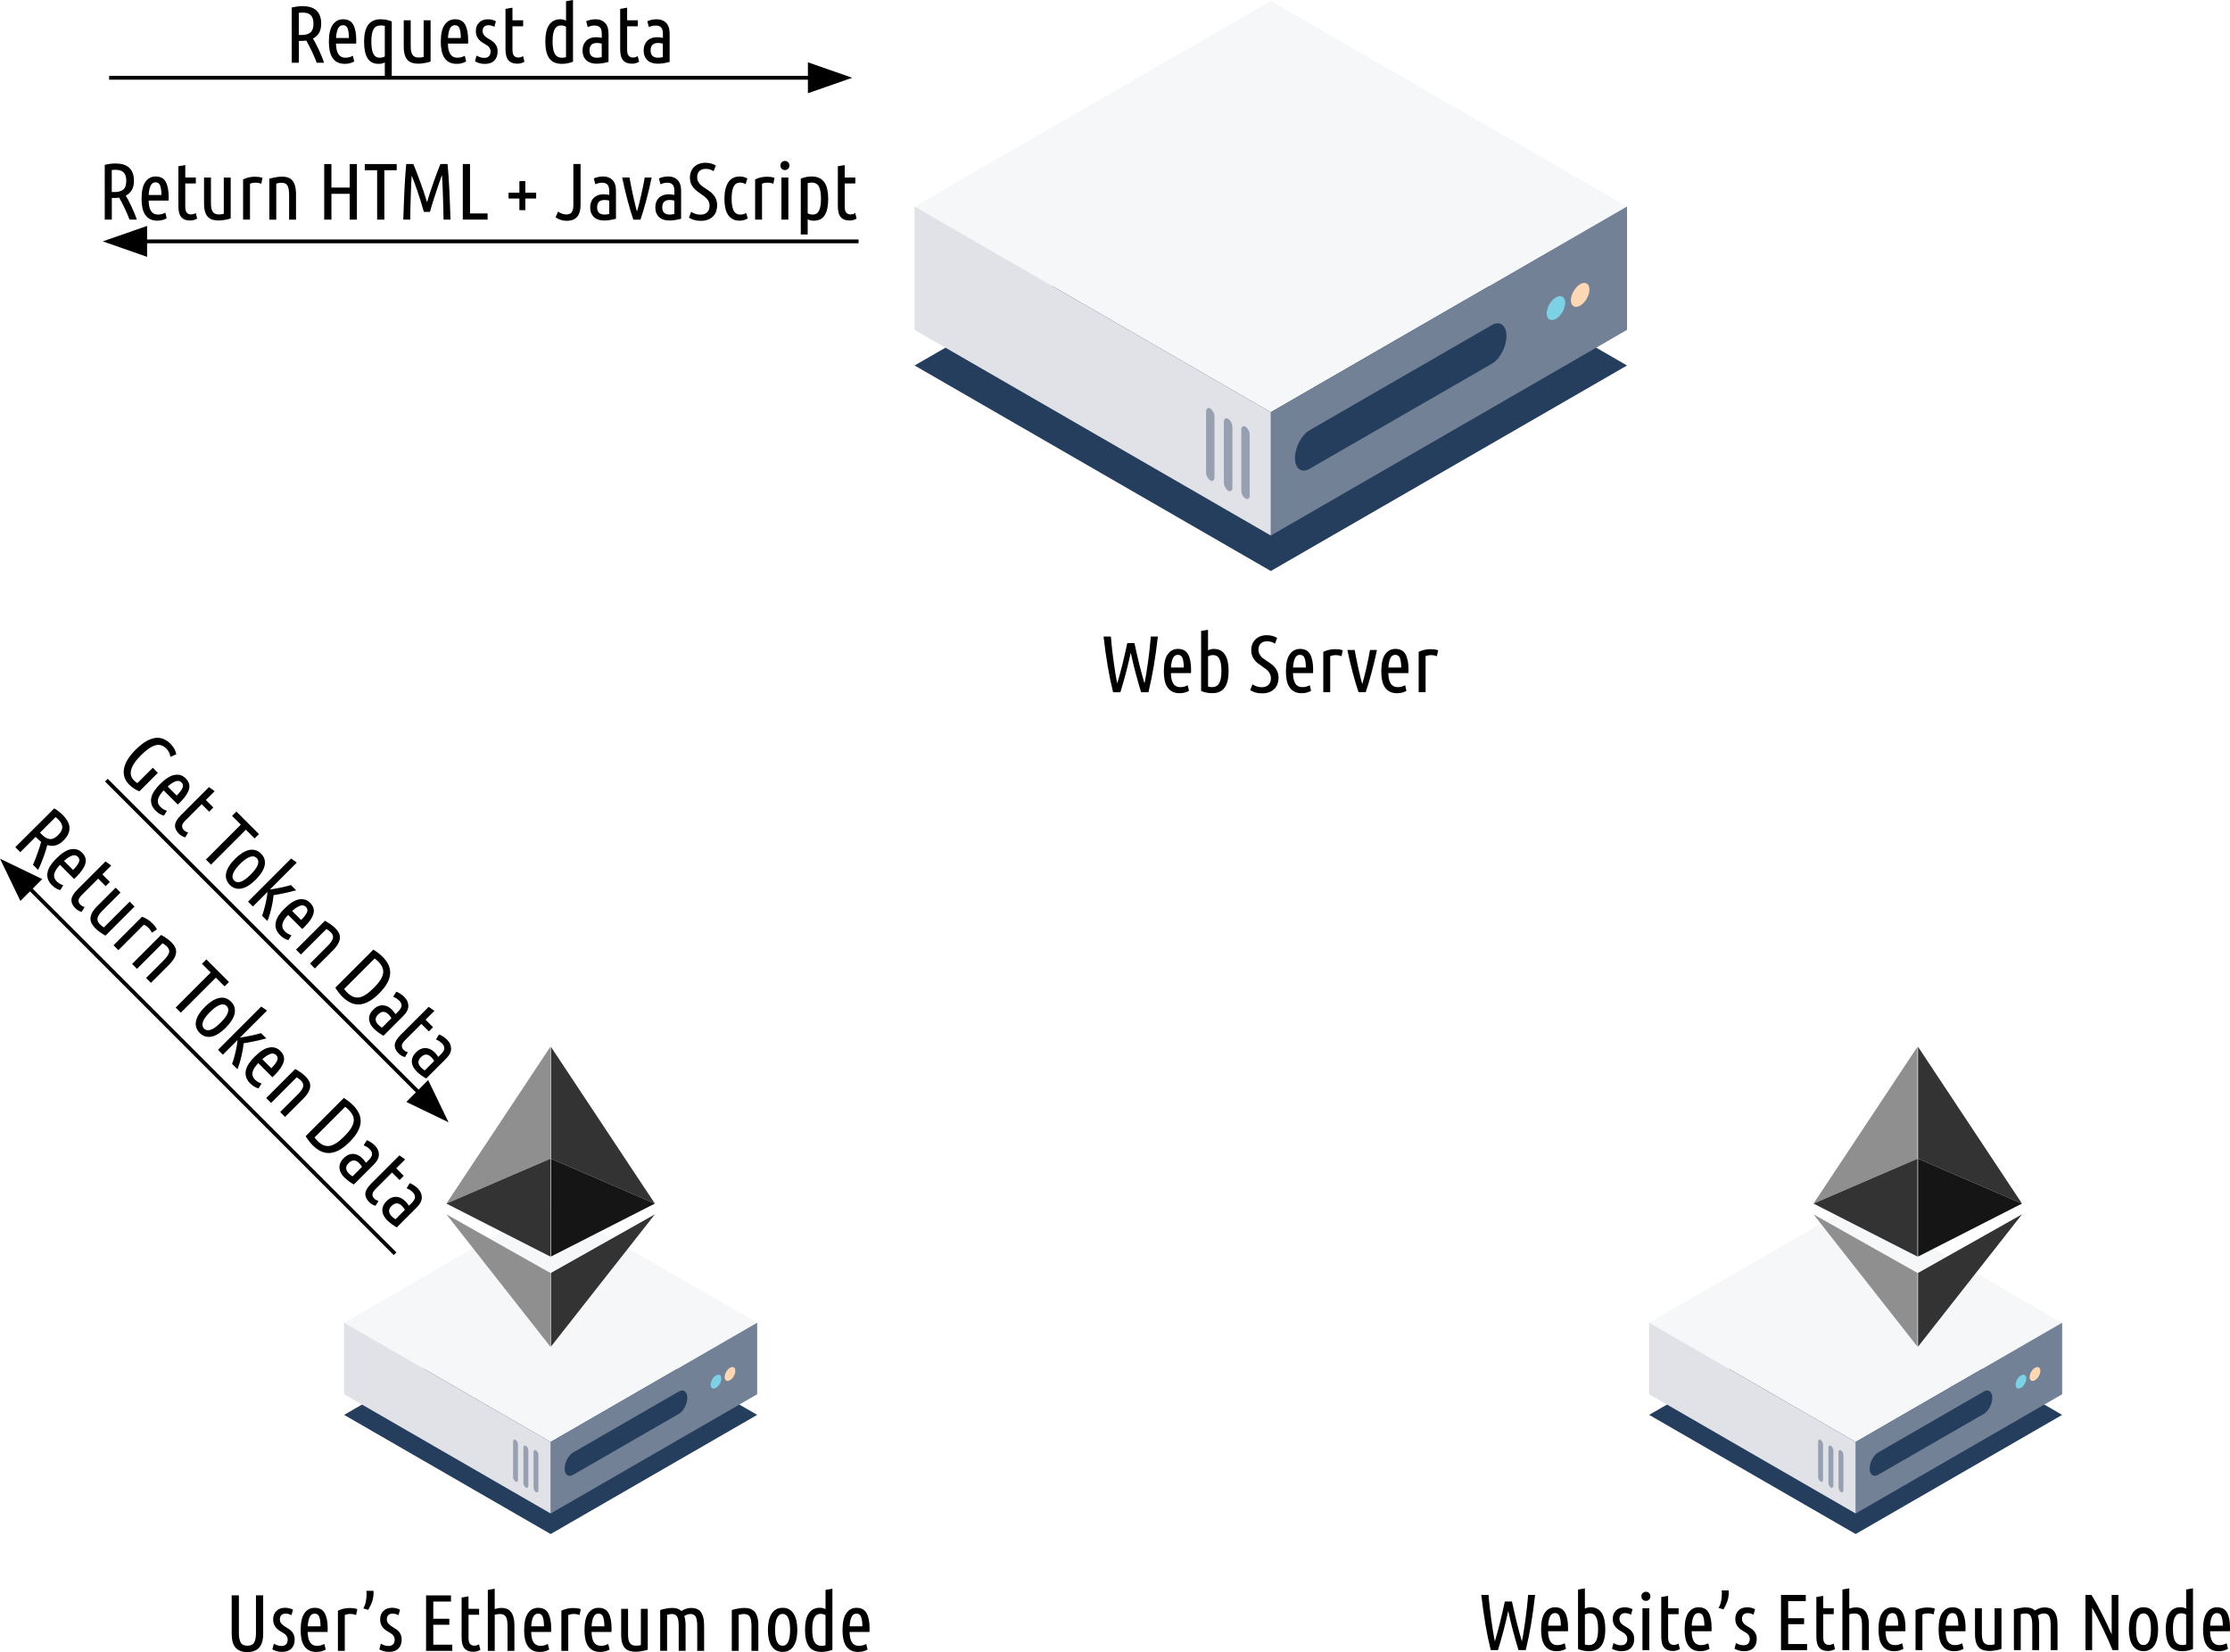 <?xml version="1.0" encoding="UTF-8" standalone="no"?>
<!-- Generator: Adobe Illustrator 23.0.0, SVG Export Plug-In . SVG Version: 6.00 Build 0)  -->

<svg
   xmlns:dc="http://purl.org/dc/elements/1.1/"
   xmlns:cc="http://creativecommons.org/ns#"
   xmlns:rdf="http://www.w3.org/1999/02/22-rdf-syntax-ns#"
   xmlns:svg="http://www.w3.org/2000/svg"
   xmlns="http://www.w3.org/2000/svg"
   xmlns:xlink="http://www.w3.org/1999/xlink"
   xmlns:sodipodi="http://sodipodi.sourceforge.net/DTD/sodipodi-0.dtd"
   xmlns:inkscape="http://www.inkscape.org/namespaces/inkscape"
   version="1.1"
   id="Layer_1"
   x="0px"
   y="0px"
   viewBox="0 0 813.69 602.81"
   xml:space="preserve"
   sodipodi:docname="hello-kitty-backend-proper.svg"
   inkscape:version="0.92.4 (5da689c313, 2019-01-14)"
   width="813.69"
   height="602.81"><defs
   id="defs381">
			
			
			
			
			
			
			
		
				
				
				
				
			</defs><sodipodi:namedview
   pagecolor="#ffffff"
   bordercolor="#666666"
   borderopacity="1"
   objecttolerance="10"
   gridtolerance="10"
   guidetolerance="10"
   inkscape:pageopacity="0"
   inkscape:pageshadow="2"
   inkscape:window-width="2490"
   inkscape:window-height="1376"
   id="namedview379"
   showgrid="false"
   inkscape:zoom="1"
   inkscape:cx="171.94159"
   inkscape:cy="307.08136"
   inkscape:window-x="70"
   inkscape:window-y="27"
   inkscape:window-maximized="1"
   inkscape:current-layer="Layer_1"
   fit-margin-top="0"
   fit-margin-left="0"
   fit-margin-right="0"
   fit-margin-bottom="0" />
<g
   id="g30"
   transform="translate(-451.51,-131.39)">
				<defs
   id="defs5"><rect
     height="120.58"
     width="150.71"
     y="570.55"
     x="577.07"
     id="SVGID_1_" /></defs>
				<clipPath
   id="SVGID_2_">
					<use
   height="100%"
   width="100%"
   y="0"
   x="0"
   id="use7"
   style="overflow:visible"
   xlink:href="#SVGID_1_" />
				</clipPath>
				<polygon
   id="polygon10"
   clip-path="url(#SVGID_2_)"
   points="652.43,691.13 727.79,647.65 652.43,604.15 577.07,647.65 "
   style="clip-rule:evenodd;fill:#263e5e;fill-rule:evenodd" />
				<polygon
   id="polygon12"
   clip-path="url(#SVGID_2_)"
   points="652.43,657.53 727.79,614.02 652.43,570.55 577.07,614.02 "
   style="clip-rule:evenodd;fill:#f6f7f8;fill-rule:evenodd" />
				<polygon
   id="polygon14"
   clip-path="url(#SVGID_2_)"
   points="652.43,683.63 727.79,640.12 727.79,614.02 652.43,657.53 "
   style="clip-rule:evenodd;fill:#728195;fill-rule:evenodd" />
				<polygon
   id="polygon16"
   clip-path="url(#SVGID_2_)"
   points="652.43,683.63 577.07,640.12 577.07,614.02 652.43,657.53 "
   style="clip-rule:evenodd;fill:#e0e2e7;fill-rule:evenodd" />
				<path
   inkscape:connector-curvature="0"
   id="path18"
   clip-path="url(#SVGID_2_)"
   d="m 660.61,669.53 38.61,-22.25 c 1.7,-0.97 3.07,-3.6 3.07,-5.86 0,-2.23 -1.37,-3.28 -3.07,-2.31 l -38.61,22.28 c -1.67,0.97 -3.07,3.6 -3.07,5.87 0,2.21 1.4,3.24 3.07,2.27 z"
   style="clip-rule:evenodd;fill:#263e5e;fill-rule:evenodd" />
				<path
   inkscape:connector-curvature="0"
   id="path20"
   clip-path="url(#SVGID_2_)"
   d="m 647.08,675.82 v 0 c 0.48,0.27 0.89,0 0.89,-0.67 v -12.83 c 0,-0.19 -0.03,-0.35 -0.05,-0.51 -0.05,-0.16 -0.11,-0.32 -0.19,-0.46 -0.08,-0.13 -0.16,-0.3 -0.27,-0.4 -0.11,-0.13 -0.24,-0.24 -0.38,-0.35 -0.48,-0.3 -0.89,0 -0.89,0.67 v 12.83 c 0,0.19 0.03,0.35 0.05,0.51 0.05,0.16 0.11,0.32 0.19,0.46 0.08,0.16 0.16,0.3 0.27,0.4 0.11,0.14 0.24,0.25 0.38,0.35 z"
   style="clip-rule:evenodd;fill:#96a0b0;fill-rule:evenodd" />
				<path
   inkscape:connector-curvature="0"
   id="path22"
   clip-path="url(#SVGID_2_)"
   d="m 643.39,674.16 v 0 c 0.51,0.27 0.91,0 0.91,-0.7 v -12.83 c 0,-0.16 -0.03,-0.32 -0.08,-0.48 -0.03,-0.16 -0.11,-0.32 -0.16,-0.46 -0.08,-0.16 -0.19,-0.3 -0.3,-0.43 -0.11,-0.11 -0.24,-0.24 -0.38,-0.32 -0.48,-0.3 -0.89,0 -0.89,0.67 v 12.86 c 0,0.19 0.03,0.35 0.08,0.48 0.05,0.16 0.11,0.32 0.19,0.46 0.08,0.16 0.16,0.3 0.27,0.4 0.12,0.13 0.25,0.24 0.36,0.35 z"
   style="clip-rule:evenodd;fill:#96a0b0;fill-rule:evenodd" />
				<path
   inkscape:connector-curvature="0"
   id="path24"
   clip-path="url(#SVGID_2_)"
   d="m 639.62,671.98 v 0 c 0.48,0.27 0.89,0 0.89,-0.67 v -12.86 c 0,-0.16 -0.03,-0.32 -0.05,-0.48 -0.05,-0.16 -0.11,-0.32 -0.19,-0.46 -0.08,-0.16 -0.16,-0.3 -0.27,-0.4 -0.11,-0.13 -0.24,-0.24 -0.38,-0.35 -0.48,-0.3 -0.89,0 -0.89,0.67 v 12.83 c 0,0.16 0.03,0.35 0.05,0.51 0.05,0.16 0.11,0.3 0.19,0.46 0.08,0.13 0.16,0.27 0.27,0.4 0.11,0.13 0.25,0.24 0.38,0.35 z"
   style="clip-rule:evenodd;fill:#96a0b0;fill-rule:evenodd" />
				<path
   inkscape:connector-curvature="0"
   id="path26"
   clip-path="url(#SVGID_2_)"
   d="m 719.26,630.33 c 0.24,0.13 0.43,0.38 0.51,0.73 0.08,0.32 0.08,0.73 0,1.16 -0.08,0.43 -0.27,0.89 -0.51,1.32 -0.24,0.43 -0.54,0.81 -0.89,1.1 -0.32,0.3 -0.67,0.48 -1.02,0.59 -0.32,0.08 -0.62,0.05 -0.86,-0.08 -0.24,-0.16 -0.43,-0.4 -0.51,-0.73 -0.11,-0.35 -0.11,-0.75 0,-1.18 0.08,-0.43 0.27,-0.89 0.51,-1.32 0.24,-0.4 0.54,-0.78 0.86,-1.08 0.35,-0.3 0.7,-0.51 1.02,-0.59 0.35,-0.11 0.65,-0.08 0.89,0.08 z"
   style="clip-rule:evenodd;fill:#fed7b4;fill-rule:evenodd" />
				<path
   inkscape:connector-curvature="0"
   id="path28"
   clip-path="url(#SVGID_2_)"
   d="m 714.15,633.13 c 0.24,0.13 0.4,0.38 0.51,0.7 0.08,0.35 0.08,0.75 0,1.18 -0.11,0.43 -0.27,0.89 -0.51,1.32 -0.24,0.43 -0.57,0.81 -0.89,1.1 -0.32,0.3 -0.67,0.48 -1.02,0.56 -0.32,0.11 -0.62,0.08 -0.89,-0.08 -0.24,-0.13 -0.4,-0.38 -0.48,-0.7 -0.11,-0.35 -0.11,-0.75 0,-1.18 0.08,-0.43 0.24,-0.89 0.48,-1.32 0.24,-0.43 0.56,-0.81 0.89,-1.1 0.35,-0.3 0.7,-0.48 1.02,-0.56 0.32,-0.11 0.64,-0.08 0.89,0.08 z"
   style="clip-rule:evenodd;fill:#7dd1e5;fill-rule:evenodd" />
			</g><g
   id="g48"
   transform="translate(-451.51,-131.39)">
				<g
   id="g38">
					<polygon
   id="polygon32"
   points="652.32,622.76 614.39,574.48 652.32,595.86 "
   style="clip-rule:evenodd;fill:#8f8f8f;fill-rule:evenodd" />
					<polygon
   id="polygon34"
   points="652.32,513.34 614.39,570.55 652.32,554.19 "
   style="fill:#8f8f8f" />
					<polygon
   id="polygon36"
   points="614.39,570.55 652.32,589.89 652.32,554.19 "
   style="fill:#333333" />
				</g>
				<g
   id="g46">
					<polygon
   id="polygon40"
   points="652.53,622.76 690.46,574.48 652.53,595.86 "
   style="clip-rule:evenodd;fill:#333333;fill-rule:evenodd" />
					<polygon
   id="polygon42"
   points="652.53,513.34 690.46,570.55 652.53,554.19 "
   style="fill:#333333" />
					<polygon
   id="polygon44"
   points="690.46,570.55 652.53,589.89 652.53,554.19 "
   style="fill:#151515" />
				</g>
			</g><g
   id="g98"
   transform="translate(-451.51,-131.39)">
				<g
   id="g76">
					<defs
   id="defs51"><rect
     height="207.99"
     width="259.96"
     y="131.75"
     x="785.23"
     id="SVGID_3_" /></defs>
					<clipPath
   id="SVGID_4_">
						<use
   height="100%"
   width="100%"
   y="0"
   x="0"
   id="use53"
   style="overflow:visible"
   xlink:href="#SVGID_3_" />
					</clipPath>
					<polygon
   id="polygon56"
   clip-path="url(#SVGID_4_)"
   points="915.21,339.74 1045.19,264.75 915.21,189.71 785.23,264.75 "
   style="clip-rule:evenodd;fill:#263e5e;fill-rule:evenodd" />
					<polygon
   id="polygon58"
   clip-path="url(#SVGID_4_)"
   points="915.21,281.78 1045.19,206.74 915.21,131.75 785.23,206.74 "
   style="clip-rule:evenodd;fill:#f6f7f8;fill-rule:evenodd" />
					<polygon
   id="polygon60"
   clip-path="url(#SVGID_4_)"
   points="915.21,326.79 1045.19,251.75 1045.19,206.74 915.21,281.78 "
   style="clip-rule:evenodd;fill:#728195;fill-rule:evenodd" />
					<polygon
   id="polygon62"
   clip-path="url(#SVGID_4_)"
   points="915.21,326.79 785.23,251.75 785.23,206.74 915.21,281.78 "
   style="clip-rule:evenodd;fill:#e0e2e7;fill-rule:evenodd" />
					<path
   inkscape:connector-curvature="0"
   id="path64"
   clip-path="url(#SVGID_4_)"
   d="m 929.31,302.47 66.59,-38.38 c 2.92,-1.67 5.29,-6.22 5.29,-10.12 0,-3.85 -2.37,-5.66 -5.29,-3.99 l -66.59,38.42 c -2.88,1.67 -5.29,6.22 -5.29,10.12 0,3.86 2.42,5.62 5.29,3.95 z"
   style="clip-rule:evenodd;fill:#263e5e;fill-rule:evenodd" />
					<path
   inkscape:connector-curvature="0"
   id="path66"
   clip-path="url(#SVGID_4_)"
   d="m 905.97,313.33 v 0 c 0.83,0.46 1.53,0 1.53,-1.16 v -22.13 c 0,-0.32 -0.05,-0.6 -0.09,-0.88 -0.09,-0.28 -0.19,-0.56 -0.33,-0.79 -0.14,-0.23 -0.28,-0.51 -0.46,-0.7 -0.19,-0.23 -0.42,-0.42 -0.65,-0.6 -0.83,-0.51 -1.53,0 -1.53,1.16 v 22.13 c 0,0.32 0.05,0.6 0.09,0.88 0.09,0.28 0.19,0.56 0.33,0.79 0.14,0.28 0.28,0.51 0.46,0.7 0.19,0.23 0.42,0.42 0.65,0.6 z"
   style="clip-rule:evenodd;fill:#96a0b0;fill-rule:evenodd" />
					<path
   inkscape:connector-curvature="0"
   id="path68"
   clip-path="url(#SVGID_4_)"
   d="m 899.61,310.46 v 0 c 0.88,0.46 1.58,0 1.58,-1.21 v -22.14 c 0,-0.28 -0.05,-0.56 -0.14,-0.83 -0.05,-0.28 -0.18,-0.56 -0.28,-0.79 -0.14,-0.28 -0.32,-0.51 -0.51,-0.74 -0.19,-0.19 -0.42,-0.42 -0.65,-0.56 -0.83,-0.51 -1.53,0 -1.53,1.16 v 22.18 c 0,0.32 0.05,0.6 0.14,0.83 0.09,0.28 0.18,0.56 0.32,0.79 0.14,0.28 0.28,0.51 0.46,0.7 0.2,0.23 0.43,0.42 0.61,0.61 z"
   style="clip-rule:evenodd;fill:#96a0b0;fill-rule:evenodd" />
					<path
   inkscape:connector-curvature="0"
   id="path70"
   clip-path="url(#SVGID_4_)"
   d="m 893.12,306.7 v 0 c 0.83,0.46 1.53,0 1.53,-1.16 v -22.18 c 0,-0.28 -0.05,-0.56 -0.09,-0.83 -0.09,-0.28 -0.19,-0.56 -0.33,-0.79 -0.14,-0.28 -0.28,-0.51 -0.46,-0.7 -0.19,-0.23 -0.42,-0.42 -0.65,-0.6 -0.83,-0.51 -1.53,0 -1.53,1.16 v 22.13 c 0,0.28 0.05,0.6 0.09,0.88 0.09,0.28 0.19,0.51 0.33,0.79 0.14,0.23 0.28,0.46 0.46,0.7 0.18,0.23 0.42,0.41 0.65,0.6 z"
   style="clip-rule:evenodd;fill:#96a0b0;fill-rule:evenodd" />
					<path
   inkscape:connector-curvature="0"
   id="path72"
   clip-path="url(#SVGID_4_)"
   d="m 1030.48,234.86 c 0.42,0.23 0.74,0.65 0.88,1.25 0.14,0.56 0.14,1.25 0,1.99 -0.14,0.74 -0.46,1.53 -0.88,2.27 -0.42,0.74 -0.93,1.39 -1.53,1.9 -0.56,0.51 -1.16,0.83 -1.76,1.02 -0.56,0.14 -1.07,0.09 -1.48,-0.14 -0.42,-0.28 -0.74,-0.7 -0.88,-1.25 -0.18,-0.6 -0.18,-1.3 0,-2.04 0.14,-0.74 0.46,-1.53 0.88,-2.27 0.42,-0.7 0.93,-1.35 1.48,-1.86 0.6,-0.51 1.21,-0.88 1.76,-1.02 0.6,-0.17 1.11,-0.13 1.53,0.15 z"
   style="clip-rule:evenodd;fill:#fed7b4;fill-rule:evenodd" />
					<path
   inkscape:connector-curvature="0"
   id="path74"
   clip-path="url(#SVGID_4_)"
   d="m 1021.66,239.69 c 0.42,0.23 0.7,0.65 0.88,1.21 0.14,0.6 0.14,1.3 0,2.04 -0.18,0.74 -0.46,1.53 -0.88,2.27 -0.42,0.74 -0.98,1.39 -1.53,1.9 -0.56,0.51 -1.16,0.83 -1.76,0.97 -0.56,0.18 -1.07,0.14 -1.53,-0.14 -0.42,-0.23 -0.7,-0.65 -0.84,-1.21 -0.18,-0.6 -0.18,-1.3 0,-2.04 0.14,-0.74 0.42,-1.53 0.84,-2.27 0.42,-0.74 0.97,-1.39 1.53,-1.9 0.6,-0.51 1.21,-0.83 1.76,-0.97 0.56,-0.19 1.11,-0.14 1.53,0.14 z"
   style="clip-rule:evenodd;fill:#7dd1e5;fill-rule:evenodd" />
				</g>
				<g
   id="g96">
					<path
   inkscape:connector-curvature="0"
   id="path78"
   d="m 865.45,366.03 c 0.25,1.17 0.53,2.42 0.82,3.73 0.29,1.31 0.6,2.61 0.92,3.9 0.32,1.29 0.65,2.54 0.98,3.76 0.33,1.21 0.64,2.32 0.94,3.32 0.23,-1.1 0.46,-2.31 0.67,-3.65 0.21,-1.34 0.42,-2.74 0.63,-4.21 0.2,-1.47 0.39,-2.98 0.57,-4.55 0.17,-1.56 0.32,-3.13 0.44,-4.69 H 874 c -0.45,3.93 -0.95,7.55 -1.51,10.86 -0.56,3.31 -1.2,6.47 -1.94,9.48 h -2.67 c -0.29,-0.96 -0.61,-2.02 -0.95,-3.2 -0.34,-1.17 -0.68,-2.39 -1.01,-3.65 -0.33,-1.26 -0.65,-2.54 -0.97,-3.83 -0.31,-1.29 -0.6,-2.54 -0.85,-3.76 -0.25,1.21 -0.54,2.46 -0.85,3.76 -0.31,1.29 -0.64,2.57 -0.97,3.83 -0.33,1.26 -0.67,2.48 -1.01,3.65 -0.34,1.17 -0.66,2.24 -0.95,3.2 h -2.66 c -0.75,-3.01 -1.4,-6.17 -1.96,-9.48 -0.56,-3.31 -1.07,-6.92 -1.52,-10.86 h 2.67 c 0.12,1.57 0.27,3.12 0.44,4.68 0.18,1.56 0.37,3.07 0.58,4.55 0.21,1.48 0.42,2.89 0.63,4.23 0.22,1.34 0.44,2.56 0.68,3.65 0.29,-1 0.61,-2.1 0.94,-3.32 0.33,-1.21 0.66,-2.46 0.98,-3.76 0.32,-1.29 0.63,-2.59 0.92,-3.9 0.29,-1.31 0.57,-2.55 0.82,-3.73 h 2.61 z" />
					<path
   inkscape:connector-curvature="0"
   id="path80"
   d="m 878.75,377.01 c 0.02,0.74 0.09,1.42 0.21,2.04 0.12,0.62 0.31,1.15 0.57,1.61 0.26,0.46 0.62,0.82 1.06,1.07 0.44,0.25 1,0.38 1.69,0.38 0.57,0 1.09,-0.08 1.57,-0.25 0.48,-0.17 0.83,-0.31 1.04,-0.43 l 0.47,2.02 c -0.25,0.18 -0.68,0.37 -1.28,0.57 -0.6,0.21 -1.31,0.31 -2.13,0.31 -1.08,0 -1.98,-0.2 -2.71,-0.59 -0.73,-0.39 -1.33,-0.94 -1.79,-1.64 -0.46,-0.7 -0.79,-1.55 -0.98,-2.52 -0.2,-0.98 -0.29,-2.05 -0.29,-3.23 0,-2.84 0.47,-4.91 1.41,-6.22 0.94,-1.31 2.18,-1.97 3.73,-1.97 1.74,0 2.97,0.66 3.7,1.97 0.72,1.31 1.09,3.15 1.09,5.52 0,0.22 0,0.44 0,0.66 0,0.23 -0.01,0.45 -0.03,0.69 h -7.33 z m 2.55,-6.69 c -0.84,0 -1.45,0.42 -1.83,1.26 -0.38,0.84 -0.61,1.97 -0.69,3.37 h 4.67 c 0,-1.43 -0.15,-2.56 -0.44,-3.39 -0.3,-0.83 -0.87,-1.24 -1.71,-1.24 z" />
					<path
   inkscape:connector-curvature="0"
   id="path82"
   d="m 892.31,368.67 c 0.31,-0.16 0.63,-0.28 0.95,-0.37 0.32,-0.09 0.71,-0.13 1.16,-0.13 0.96,0 1.78,0.19 2.46,0.57 0.68,0.38 1.24,0.92 1.67,1.61 0.43,0.69 0.75,1.54 0.95,2.52 0.21,0.99 0.31,2.1 0.31,3.33 0,2.72 -0.48,4.75 -1.45,6.1 -0.97,1.35 -2.49,2.02 -4.56,2.02 -0.72,0 -1.44,-0.07 -2.14,-0.22 -0.7,-0.15 -1.33,-0.34 -1.88,-0.57 v -21.92 l 2.52,-0.44 v 7.5 z m 0,13.24 c 0.27,0.08 0.54,0.13 0.79,0.16 0.25,0.03 0.49,0.04 0.7,0.04 1.13,0 1.98,-0.45 2.54,-1.36 0.56,-0.91 0.84,-2.42 0.84,-4.53 0,-1.1 -0.07,-2.01 -0.21,-2.76 -0.14,-0.74 -0.34,-1.34 -0.6,-1.79 -0.26,-0.45 -0.58,-0.77 -0.95,-0.97 -0.37,-0.2 -0.8,-0.29 -1.29,-0.29 -0.65,0 -1.25,0.16 -1.82,0.47 z" />
					<path
   inkscape:connector-curvature="0"
   id="path84"
   d="m 911.93,382.14 c 1.06,0 1.87,-0.29 2.45,-0.88 0.58,-0.59 0.87,-1.38 0.87,-2.38 0,-0.53 -0.09,-1 -0.26,-1.41 -0.18,-0.41 -0.41,-0.78 -0.69,-1.11 -0.28,-0.33 -0.61,-0.64 -0.98,-0.91 -0.37,-0.27 -0.75,-0.55 -1.14,-0.82 -0.45,-0.31 -0.92,-0.65 -1.41,-1 -0.49,-0.35 -0.93,-0.76 -1.34,-1.23 -0.4,-0.47 -0.73,-1.02 -0.98,-1.64 -0.25,-0.63 -0.38,-1.36 -0.38,-2.2 0,-0.82 0.14,-1.56 0.43,-2.23 0.28,-0.66 0.67,-1.23 1.17,-1.7 0.5,-0.47 1.1,-0.83 1.79,-1.09 0.69,-0.25 1.44,-0.38 2.24,-0.38 0.78,0 1.51,0.1 2.17,0.29 0.66,0.2 1.22,0.43 1.67,0.7 l -0.82,2.08 c -0.41,-0.27 -0.86,-0.48 -1.34,-0.63 -0.48,-0.15 -0.98,-0.22 -1.51,-0.22 -0.96,0 -1.73,0.26 -2.3,0.78 -0.58,0.52 -0.87,1.28 -0.87,2.27 0,0.55 0.09,1.03 0.28,1.44 0.19,0.41 0.43,0.78 0.73,1.11 0.3,0.33 0.66,0.64 1.06,0.91 0.4,0.27 0.83,0.56 1.28,0.85 0.45,0.29 0.91,0.62 1.38,0.97 0.47,0.35 0.89,0.76 1.28,1.22 0.38,0.46 0.69,1 0.94,1.61 0.24,0.62 0.37,1.35 0.37,2.19 0,0.76 -0.12,1.49 -0.35,2.17 -0.23,0.68 -0.6,1.29 -1.1,1.8 -0.5,0.52 -1.13,0.93 -1.88,1.23 -0.75,0.3 -1.64,0.45 -2.66,0.45 -0.94,0 -1.76,-0.11 -2.46,-0.32 -0.7,-0.22 -1.33,-0.5 -1.88,-0.85 l 0.82,-2.11 c 0.51,0.31 1.03,0.56 1.57,0.75 0.53,0.2 1.15,0.29 1.85,0.29 z" />
					<path
   inkscape:connector-curvature="0"
   id="path86"
   d="m 923.29,377.01 c 0.02,0.74 0.09,1.42 0.21,2.04 0.12,0.62 0.31,1.15 0.57,1.61 0.26,0.46 0.62,0.82 1.06,1.07 0.44,0.25 1,0.38 1.69,0.38 0.57,0 1.09,-0.08 1.57,-0.25 0.48,-0.17 0.83,-0.31 1.04,-0.43 l 0.47,2.02 c -0.25,0.18 -0.68,0.37 -1.28,0.57 -0.6,0.21 -1.31,0.31 -2.13,0.31 -1.08,0 -1.98,-0.2 -2.71,-0.59 -0.73,-0.39 -1.33,-0.94 -1.79,-1.64 -0.46,-0.7 -0.79,-1.55 -0.98,-2.52 -0.2,-0.98 -0.29,-2.05 -0.29,-3.23 0,-2.84 0.47,-4.91 1.41,-6.22 0.94,-1.31 2.18,-1.97 3.73,-1.97 1.74,0 2.97,0.66 3.7,1.97 0.72,1.31 1.09,3.15 1.09,5.52 0,0.22 0,0.44 0,0.66 0,0.23 -0.01,0.45 -0.03,0.69 h -7.33 z m 2.55,-6.69 c -0.84,0 -1.45,0.42 -1.83,1.26 -0.38,0.84 -0.61,1.97 -0.69,3.37 h 4.67 c 0,-1.43 -0.15,-2.56 -0.44,-3.39 -0.3,-0.83 -0.87,-1.24 -1.71,-1.24 z" />
					<path
   inkscape:connector-curvature="0"
   id="path88"
   d="m 941.01,370.84 c -0.63,-0.27 -1.33,-0.41 -2.11,-0.41 -0.72,0 -1.4,0.13 -2.02,0.38 v 13.15 h -2.52 v -14.73 c 0.57,-0.27 1.22,-0.5 1.95,-0.69 0.73,-0.19 1.54,-0.28 2.42,-0.28 0.47,0 0.94,0.03 1.41,0.09 0.47,0.06 0.91,0.17 1.32,0.32 z" />
					<path
   inkscape:connector-curvature="0"
   id="path90"
   d="m 948.58,381 c 0.23,-0.78 0.48,-1.7 0.75,-2.76 0.27,-1.06 0.52,-2.15 0.78,-3.27 0.25,-1.12 0.49,-2.24 0.72,-3.36 0.22,-1.11 0.42,-2.13 0.57,-3.05 h 2.52 c -0.26,1.29 -0.55,2.65 -0.9,4.08 -0.34,1.43 -0.7,2.83 -1.06,4.21 -0.36,1.38 -0.73,2.68 -1.1,3.92 -0.37,1.23 -0.72,2.3 -1.03,3.2 h -2.6 c -0.31,-0.9 -0.66,-1.97 -1.03,-3.2 -0.37,-1.23 -0.74,-2.54 -1.1,-3.92 -0.36,-1.38 -0.71,-2.78 -1.06,-4.21 -0.34,-1.43 -0.64,-2.79 -0.89,-4.08 h 2.67 c 0.16,0.92 0.35,1.94 0.57,3.05 0.22,1.12 0.46,2.24 0.7,3.36 0.24,1.13 0.49,2.22 0.75,3.27 0.26,1.06 0.51,1.98 0.74,2.76 z" />
					<path
   inkscape:connector-curvature="0"
   id="path92"
   d="m 958.09,377.01 c 0.02,0.74 0.09,1.42 0.21,2.04 0.12,0.62 0.31,1.15 0.57,1.61 0.26,0.46 0.62,0.82 1.06,1.07 0.44,0.25 1,0.38 1.69,0.38 0.57,0 1.09,-0.08 1.57,-0.25 0.48,-0.17 0.83,-0.31 1.04,-0.43 l 0.47,2.02 c -0.25,0.18 -0.68,0.37 -1.28,0.57 -0.6,0.21 -1.31,0.31 -2.13,0.31 -1.08,0 -1.98,-0.2 -2.71,-0.59 -0.73,-0.39 -1.33,-0.94 -1.79,-1.64 -0.46,-0.7 -0.79,-1.55 -0.98,-2.52 -0.2,-0.98 -0.29,-2.05 -0.29,-3.23 0,-2.84 0.47,-4.91 1.41,-6.22 0.94,-1.31 2.18,-1.97 3.73,-1.97 1.74,0 2.97,0.66 3.7,1.97 0.72,1.31 1.09,3.15 1.09,5.52 0,0.22 0,0.44 0,0.66 0,0.23 -0.01,0.45 -0.03,0.69 h -7.33 z m 2.55,-6.69 c -0.84,0 -1.45,0.42 -1.83,1.26 -0.38,0.84 -0.61,1.97 -0.69,3.37 h 4.67 c 0,-1.43 -0.15,-2.56 -0.44,-3.39 -0.3,-0.83 -0.87,-1.24 -1.71,-1.24 z" />
					<path
   inkscape:connector-curvature="0"
   id="path94"
   d="m 975.81,370.84 c -0.63,-0.27 -1.33,-0.41 -2.11,-0.41 -0.72,0 -1.4,0.13 -2.02,0.38 v 13.15 h -2.52 v -14.73 c 0.57,-0.27 1.22,-0.5 1.95,-0.69 0.73,-0.19 1.54,-0.28 2.42,-0.28 0.47,0 0.94,0.03 1.41,0.09 0.47,0.06 0.91,0.17 1.32,0.32 z" />
				</g>
			</g><g
   id="g136"
   transform="translate(-451.51,-131.39)">
				<path
   inkscape:connector-curvature="0"
   id="path100"
   d="m 541.72,734.2 c -1.89,0 -3.31,-0.54 -4.25,-1.61 -0.95,-1.07 -1.42,-2.77 -1.42,-5.09 v -14 h 2.63 v 13.77 c 0,1.54 0.22,2.69 0.67,3.46 0.45,0.77 1.26,1.15 2.43,1.15 1.21,0 2.03,-0.39 2.47,-1.18 0.44,-0.79 0.66,-1.93 0.66,-3.43 V 713.5 h 2.63 v 14 c 0,2.28 -0.49,3.97 -1.46,5.06 -0.98,1.09 -2.43,1.64 -4.36,1.64 z" />
				<path
   inkscape:connector-curvature="0"
   id="path102"
   d="m 554.23,731.98 c 0.74,0 1.3,-0.21 1.68,-0.63 0.38,-0.42 0.57,-0.97 0.57,-1.65 0,-0.43 -0.08,-0.79 -0.23,-1.1 -0.16,-0.3 -0.36,-0.57 -0.61,-0.8 -0.25,-0.23 -0.55,-0.44 -0.88,-0.63 -0.33,-0.18 -0.66,-0.38 -0.99,-0.6 -0.33,-0.19 -0.65,-0.42 -0.96,-0.69 -0.31,-0.26 -0.59,-0.56 -0.83,-0.91 -0.24,-0.34 -0.44,-0.73 -0.58,-1.17 -0.15,-0.44 -0.22,-0.95 -0.22,-1.53 0,-1.27 0.39,-2.29 1.18,-3.07 0.79,-0.78 1.86,-1.17 3.2,-1.17 0.56,0 1.1,0.07 1.61,0.22 0.51,0.15 0.93,0.31 1.26,0.48 l -0.56,2.02 c -0.35,-0.19 -0.7,-0.34 -1.05,-0.44 -0.35,-0.1 -0.73,-0.15 -1.14,-0.15 -0.62,0 -1.12,0.18 -1.49,0.54 -0.37,0.36 -0.56,0.88 -0.56,1.56 0,0.39 0.07,0.73 0.2,1.01 0.14,0.28 0.32,0.54 0.54,0.76 0.22,0.22 0.48,0.43 0.76,0.63 0.28,0.2 0.58,0.38 0.89,0.56 0.37,0.21 0.74,0.45 1.1,0.7 0.36,0.25 0.68,0.55 0.96,0.89 0.28,0.34 0.51,0.74 0.69,1.2 0.18,0.46 0.26,1.01 0.26,1.65 0,1.34 -0.39,2.43 -1.18,3.24 -0.79,0.81 -1.94,1.23 -3.46,1.23 -0.78,0 -1.48,-0.11 -2.1,-0.32 -0.62,-0.21 -1.09,-0.41 -1.4,-0.58 l 0.53,-2.08 c 0.29,0.16 0.69,0.33 1.18,0.53 0.47,0.2 1.02,0.3 1.63,0.3 z" />
				<path
   inkscape:connector-curvature="0"
   id="path104"
   d="m 563.78,726.83 c 0.02,0.74 0.09,1.42 0.2,2.03 0.12,0.61 0.31,1.15 0.57,1.61 0.26,0.46 0.61,0.81 1.05,1.07 0.44,0.25 1,0.38 1.68,0.38 0.56,0 1.09,-0.08 1.56,-0.25 0.48,-0.17 0.82,-0.31 1.04,-0.42 l 0.47,2.02 c -0.25,0.18 -0.68,0.37 -1.27,0.57 -0.59,0.2 -1.3,0.31 -2.12,0.31 -1.07,0 -1.97,-0.2 -2.7,-0.58 -0.73,-0.39 -1.33,-0.94 -1.78,-1.64 -0.46,-0.7 -0.78,-1.54 -0.98,-2.51 -0.19,-0.97 -0.29,-2.05 -0.29,-3.21 0,-2.82 0.47,-4.89 1.4,-6.2 0.94,-1.31 2.17,-1.96 3.71,-1.96 1.73,0 2.96,0.65 3.68,1.96 0.72,1.31 1.08,3.14 1.08,5.49 0,0.21 0,0.43 0,0.66 0,0.22 -0.01,0.45 -0.03,0.69 h -7.27 z m 2.55,-6.66 c -0.84,0 -1.45,0.42 -1.83,1.26 -0.38,0.84 -0.61,1.96 -0.69,3.36 h 4.65 c 0,-1.42 -0.15,-2.55 -0.44,-3.38 -0.29,-0.83 -0.86,-1.24 -1.69,-1.24 z" />
				<path
   inkscape:connector-curvature="0"
   id="path106"
   d="m 581.44,720.7 c -0.62,-0.27 -1.33,-0.41 -2.1,-0.41 -0.72,0 -1.39,0.13 -2.02,0.38 v 13.09 h -2.51 v -14.67 c 0.56,-0.27 1.21,-0.5 1.94,-0.69 0.73,-0.18 1.53,-0.28 2.41,-0.28 0.47,0 0.94,0.03 1.4,0.09 0.47,0.06 0.91,0.17 1.32,0.32 z" />
				<path
   inkscape:connector-curvature="0"
   id="path108"
   d="m 587.78,711.84 c 0.02,0.16 0.03,0.29 0.03,0.41 0,0.12 0,0.25 0,0.41 0,1.11 -0.18,2.17 -0.53,3.19 -0.35,1.01 -0.83,2 -1.43,2.95 l -1.78,-0.53 c 0.49,-0.88 0.81,-1.76 0.96,-2.66 0.16,-0.9 0.23,-1.74 0.23,-2.54 0,-0.21 0,-0.42 -0.01,-0.63 -0.01,-0.2 -0.02,-0.4 -0.04,-0.6 z" />
				<path
   inkscape:connector-curvature="0"
   id="path110"
   d="m 593.27,731.98 c 0.74,0 1.3,-0.21 1.68,-0.63 0.38,-0.42 0.57,-0.97 0.57,-1.65 0,-0.43 -0.08,-0.79 -0.23,-1.1 -0.16,-0.3 -0.36,-0.57 -0.61,-0.8 -0.25,-0.23 -0.55,-0.44 -0.88,-0.63 -0.33,-0.18 -0.66,-0.38 -0.99,-0.6 -0.33,-0.19 -0.65,-0.42 -0.96,-0.69 -0.31,-0.26 -0.59,-0.56 -0.83,-0.91 -0.24,-0.34 -0.44,-0.73 -0.58,-1.17 -0.15,-0.44 -0.22,-0.95 -0.22,-1.53 0,-1.27 0.39,-2.29 1.18,-3.07 0.79,-0.78 1.86,-1.17 3.2,-1.17 0.56,0 1.1,0.07 1.61,0.22 0.51,0.15 0.93,0.31 1.26,0.48 l -0.56,2.02 c -0.35,-0.19 -0.7,-0.34 -1.05,-0.44 -0.35,-0.1 -0.73,-0.15 -1.14,-0.15 -0.62,0 -1.12,0.18 -1.49,0.54 -0.37,0.36 -0.56,0.88 -0.56,1.56 0,0.39 0.07,0.73 0.2,1.01 0.14,0.28 0.32,0.54 0.54,0.76 0.22,0.22 0.48,0.43 0.76,0.63 0.28,0.2 0.58,0.38 0.89,0.56 0.37,0.21 0.74,0.45 1.1,0.7 0.36,0.25 0.68,0.55 0.96,0.89 0.28,0.34 0.51,0.74 0.69,1.2 0.18,0.46 0.26,1.01 0.26,1.65 0,1.34 -0.39,2.43 -1.18,3.24 -0.79,0.81 -1.94,1.23 -3.46,1.23 -0.78,0 -1.48,-0.11 -2.1,-0.32 -0.62,-0.21 -1.09,-0.41 -1.4,-0.58 l 0.53,-2.08 c 0.29,0.16 0.69,0.33 1.18,0.53 0.48,0.2 1.03,0.3 1.63,0.3 z" />
				<path
   inkscape:connector-curvature="0"
   id="path112"
   d="m 606.98,733.76 v -20.25 h 9.09 v 2.25 h -6.46 v 6.28 h 5.85 v 2.19 h -5.85 v 7.28 h 6.93 v 2.25 z" />
				<path
   inkscape:connector-curvature="0"
   id="path114"
   d="m 622.47,718.42 h 3.86 v 2.16 h -3.86 v 8.45 c 0,1.05 0.19,1.79 0.57,2.21 0.38,0.42 0.89,0.63 1.53,0.63 0.33,0 0.65,-0.05 0.95,-0.15 0.3,-0.1 0.56,-0.21 0.77,-0.35 l 0.5,2.02 c -0.8,0.47 -1.65,0.7 -2.54,0.7 -1.44,0 -2.52,-0.4 -3.23,-1.21 -0.71,-0.81 -1.07,-2.15 -1.07,-4.02 V 714.3 l 2.51,-0.44 v 4.56 z" />
				<path
   inkscape:connector-curvature="0"
   id="path116"
   d="m 629.51,733.76 v -22.24 l 2.51,-0.44 v 7.42 c 0.37,-0.12 0.77,-0.21 1.21,-0.29 0.44,-0.08 0.88,-0.12 1.33,-0.12 0.64,0 1.25,0.1 1.81,0.31 0.56,0.2 1.06,0.55 1.48,1.04 0.42,0.49 0.75,1.14 0.99,1.97 0.24,0.83 0.37,1.86 0.37,3.08 v 9.26 h -2.51 v -9.06 c 0,-1.52 -0.19,-2.63 -0.58,-3.33 -0.39,-0.7 -1.12,-1.05 -2.19,-1.05 -0.57,0 -1.2,0.1 -1.9,0.29 v 13.15 h -2.52 z" />
				<path
   inkscape:connector-curvature="0"
   id="path118"
   d="m 645.33,726.83 c 0.02,0.74 0.09,1.42 0.2,2.03 0.12,0.61 0.31,1.15 0.57,1.61 0.26,0.46 0.61,0.81 1.05,1.07 0.44,0.25 1,0.38 1.68,0.38 0.56,0 1.09,-0.08 1.56,-0.25 0.48,-0.17 0.82,-0.31 1.04,-0.42 l 0.47,2.02 c -0.25,0.18 -0.68,0.37 -1.27,0.57 -0.59,0.2 -1.3,0.31 -2.12,0.31 -1.07,0 -1.97,-0.2 -2.7,-0.58 -0.73,-0.39 -1.33,-0.94 -1.78,-1.64 -0.46,-0.7 -0.78,-1.54 -0.98,-2.51 -0.19,-0.97 -0.29,-2.05 -0.29,-3.21 0,-2.82 0.47,-4.89 1.4,-6.2 0.94,-1.31 2.17,-1.96 3.71,-1.96 1.73,0 2.96,0.65 3.68,1.96 0.72,1.31 1.08,3.14 1.08,5.49 0,0.21 0,0.43 0,0.66 0,0.22 -0.01,0.45 -0.03,0.69 h -7.27 z m 2.54,-6.66 c -0.84,0 -1.45,0.42 -1.83,1.26 -0.38,0.84 -0.61,1.96 -0.69,3.36 H 650 c 0,-1.42 -0.15,-2.55 -0.44,-3.38 -0.29,-0.83 -0.85,-1.24 -1.69,-1.24 z" />
				<path
   inkscape:connector-curvature="0"
   id="path120"
   d="m 662.98,720.7 c -0.62,-0.27 -1.33,-0.41 -2.1,-0.41 -0.72,0 -1.39,0.13 -2.02,0.38 v 13.09 h -2.51 v -14.67 c 0.56,-0.27 1.21,-0.5 1.94,-0.69 0.73,-0.18 1.53,-0.28 2.41,-0.28 0.47,0 0.94,0.03 1.4,0.09 0.47,0.06 0.91,0.17 1.32,0.32 z" />
				<path
   inkscape:connector-curvature="0"
   id="path122"
   d="m 667.36,726.83 c 0.02,0.74 0.09,1.42 0.2,2.03 0.12,0.61 0.31,1.15 0.57,1.61 0.26,0.46 0.61,0.81 1.05,1.07 0.44,0.25 1,0.38 1.68,0.38 0.56,0 1.09,-0.08 1.56,-0.25 0.48,-0.17 0.82,-0.31 1.04,-0.42 l 0.47,2.02 c -0.25,0.18 -0.68,0.37 -1.27,0.57 -0.59,0.2 -1.3,0.31 -2.12,0.31 -1.07,0 -1.97,-0.2 -2.7,-0.58 -0.73,-0.39 -1.33,-0.94 -1.78,-1.64 -0.46,-0.7 -0.78,-1.54 -0.98,-2.51 -0.19,-0.97 -0.29,-2.05 -0.29,-3.21 0,-2.82 0.47,-4.89 1.4,-6.2 0.94,-1.31 2.17,-1.96 3.71,-1.96 1.73,0 2.96,0.65 3.68,1.96 0.72,1.31 1.08,3.14 1.08,5.49 0,0.21 0,0.43 0,0.66 0,0.22 -0.01,0.45 -0.03,0.69 h -7.27 z m 2.54,-6.66 c -0.84,0 -1.45,0.42 -1.83,1.26 -0.38,0.84 -0.61,1.96 -0.69,3.36 h 4.65 c 0,-1.42 -0.15,-2.55 -0.44,-3.38 -0.28,-0.83 -0.85,-1.24 -1.69,-1.24 z" />
				<path
   inkscape:connector-curvature="0"
   id="path124"
   d="m 687.88,733.32 c -0.25,0.1 -0.56,0.19 -0.92,0.28 -0.36,0.09 -0.74,0.17 -1.14,0.23 -0.4,0.07 -0.8,0.13 -1.2,0.18 -0.4,0.05 -0.76,0.07 -1.1,0.07 -0.8,0 -1.53,-0.09 -2.19,-0.28 -0.66,-0.18 -1.23,-0.51 -1.7,-0.98 -0.47,-0.47 -0.83,-1.11 -1.08,-1.91 -0.25,-0.81 -0.38,-1.83 -0.38,-3.05 v -9.44 h 2.51 v 9.35 c 0,1.5 0.23,2.56 0.69,3.17 0.46,0.61 1.15,0.92 2.09,0.92 0.31,0 0.62,-0.01 0.94,-0.04 0.31,-0.03 0.63,-0.09 0.96,-0.19 v -13.21 h 2.51 v 14.9 z" />
				<path
   inkscape:connector-curvature="0"
   id="path126"
   d="m 692.41,718.85 c 0.68,-0.21 1.42,-0.39 2.22,-0.54 0.8,-0.15 1.53,-0.22 2.19,-0.22 0.68,0 1.3,0.09 1.86,0.26 0.56,0.18 1.05,0.47 1.48,0.88 0.51,-0.33 1.05,-0.6 1.64,-0.82 0.58,-0.21 1.23,-0.32 1.93,-0.32 0.7,0 1.34,0.1 1.91,0.31 0.57,0.2 1.07,0.55 1.48,1.04 0.41,0.49 0.73,1.14 0.96,1.97 0.23,0.83 0.35,1.86 0.35,3.08 v 9.26 h -2.51 v -9.06 c 0,-1.52 -0.18,-2.63 -0.53,-3.33 -0.35,-0.7 -1.01,-1.05 -1.99,-1.05 -0.37,0 -0.75,0.07 -1.13,0.2 -0.38,0.14 -0.74,0.32 -1.07,0.56 0.16,0.45 0.27,0.95 0.35,1.52 0.08,0.57 0.12,1.2 0.12,1.9 v 9.26 h -2.51 v -9.06 c 0,-1.52 -0.18,-2.63 -0.53,-3.33 -0.35,-0.7 -1.01,-1.05 -1.99,-1.05 -0.51,0 -1.08,0.1 -1.72,0.29 v 13.15 h -2.51 z" />
				<path
   inkscape:connector-curvature="0"
   id="path128"
   d="m 718.51,718.85 c 0.72,-0.21 1.5,-0.39 2.34,-0.54 0.84,-0.15 1.61,-0.22 2.31,-0.22 0.76,0 1.45,0.1 2.08,0.31 0.62,0.2 1.15,0.55 1.59,1.04 0.44,0.49 0.78,1.14 1.02,1.97 0.24,0.83 0.37,1.86 0.37,3.08 v 9.26 h -2.51 v -9.06 c 0,-1.52 -0.19,-2.63 -0.58,-3.33 -0.39,-0.7 -1.12,-1.05 -2.19,-1.05 -0.57,0 -1.2,0.1 -1.9,0.29 v 13.15 h -2.51 v -14.9 z" />
				<path
   inkscape:connector-curvature="0"
   id="path130"
   d="m 742.44,726.1 c 0,1.21 -0.11,2.3 -0.32,3.29 -0.21,0.98 -0.54,1.83 -0.98,2.53 -0.44,0.7 -0.99,1.25 -1.67,1.64 -0.67,0.39 -1.47,0.58 -2.38,0.58 -0.92,0 -1.71,-0.2 -2.4,-0.58 -0.68,-0.39 -1.24,-0.94 -1.68,-1.64 -0.44,-0.7 -0.76,-1.54 -0.98,-2.53 -0.21,-0.98 -0.32,-2.08 -0.32,-3.29 0,-1.19 0.11,-2.28 0.32,-3.27 0.21,-0.99 0.54,-1.85 0.98,-2.56 0.44,-0.71 1,-1.26 1.68,-1.65 0.68,-0.39 1.48,-0.58 2.4,-0.58 0.92,0 1.71,0.19 2.38,0.58 0.67,0.39 1.23,0.94 1.67,1.65 0.44,0.71 0.76,1.56 0.98,2.56 0.22,0.99 0.32,2.08 0.32,3.27 z m -2.63,0 c 0,-0.86 -0.05,-1.64 -0.15,-2.35 -0.1,-0.71 -0.25,-1.32 -0.47,-1.84 -0.21,-0.52 -0.5,-0.92 -0.85,-1.2 -0.35,-0.28 -0.77,-0.42 -1.26,-0.42 -0.51,0 -0.93,0.14 -1.27,0.42 -0.34,0.28 -0.62,0.68 -0.85,1.2 -0.22,0.52 -0.39,1.13 -0.48,1.84 -0.1,0.71 -0.15,1.5 -0.15,2.35 0,0.86 0.05,1.64 0.15,2.35 0.1,0.71 0.26,1.32 0.48,1.83 0.22,0.51 0.51,0.9 0.85,1.18 0.34,0.28 0.76,0.42 1.27,0.42 0.49,0 0.91,-0.14 1.26,-0.42 0.35,-0.28 0.63,-0.68 0.85,-1.18 0.21,-0.51 0.37,-1.12 0.47,-1.83 0.11,-0.71 0.15,-1.49 0.15,-2.35 z" />
				<path
   inkscape:connector-curvature="0"
   id="path132"
   d="m 752.73,711.52 2.51,-0.44 v 22.27 c -0.55,0.23 -1.17,0.42 -1.87,0.57 -0.7,0.15 -1.41,0.22 -2.13,0.22 -2.1,0 -3.63,-0.67 -4.57,-2.02 -0.95,-1.34 -1.42,-3.37 -1.42,-6.08 0,-1.23 0.1,-2.33 0.31,-3.32 0.2,-0.98 0.53,-1.82 0.96,-2.51 0.44,-0.69 1,-1.23 1.68,-1.61 0.68,-0.38 1.49,-0.57 2.43,-0.57 0.45,0 0.83,0.04 1.15,0.13 0.32,0.09 0.64,0.21 0.95,0.37 z m 0,9.21 c -0.57,-0.31 -1.17,-0.47 -1.81,-0.47 -0.49,0 -0.92,0.1 -1.29,0.29 -0.37,0.2 -0.69,0.52 -0.95,0.96 -0.26,0.45 -0.46,1.04 -0.6,1.78 -0.14,0.74 -0.2,1.66 -0.2,2.75 0,2.1 0.28,3.61 0.83,4.52 0.56,0.91 1.4,1.36 2.53,1.36 0.21,0 0.45,-0.01 0.7,-0.04 0.25,-0.03 0.52,-0.08 0.79,-0.16 z" />
				<path
   inkscape:connector-curvature="0"
   id="path134"
   d="m 761.5,726.83 c 0.02,0.74 0.09,1.42 0.2,2.03 0.12,0.61 0.31,1.15 0.57,1.61 0.26,0.46 0.61,0.81 1.05,1.07 0.44,0.25 1,0.38 1.68,0.38 0.56,0 1.09,-0.08 1.56,-0.25 0.48,-0.17 0.82,-0.31 1.04,-0.42 l 0.47,2.02 c -0.25,0.18 -0.68,0.37 -1.27,0.57 -0.59,0.2 -1.3,0.31 -2.12,0.31 -1.07,0 -1.97,-0.2 -2.7,-0.58 -0.73,-0.39 -1.33,-0.94 -1.78,-1.64 -0.46,-0.7 -0.78,-1.54 -0.98,-2.51 -0.19,-0.97 -0.29,-2.05 -0.29,-3.21 0,-2.82 0.47,-4.89 1.4,-6.2 0.94,-1.31 2.17,-1.96 3.71,-1.96 1.73,0 2.96,0.65 3.68,1.96 0.72,1.31 1.08,3.14 1.08,5.49 0,0.21 0,0.43 0,0.66 0,0.22 -0.01,0.45 -0.03,0.69 h -7.27 z m 2.54,-6.66 c -0.84,0 -1.45,0.42 -1.83,1.26 -0.38,0.84 -0.61,1.96 -0.69,3.36 h 4.65 c 0,-1.42 -0.15,-2.55 -0.44,-3.38 -0.28,-0.83 -0.85,-1.24 -1.69,-1.24 z" />
			</g><g
   id="g230"
   transform="translate(-451.51,-131.39)">
				<g
   id="g184">
					<g
   id="g164">
						<defs
   id="defs139"><rect
     height="120.58"
     width="150.71"
     y="570.55"
     x="1053.25"
     id="SVGID_5_" /></defs>
						<clipPath
   id="SVGID_6_">
							<use
   height="100%"
   width="100%"
   y="0"
   x="0"
   id="use141"
   style="overflow:visible"
   xlink:href="#SVGID_5_" />
						</clipPath>
						<polygon
   id="polygon144"
   clip-path="url(#SVGID_6_)"
   points="1128.61,691.13 1203.96,647.65 1128.61,604.15 1053.25,647.65 "
   style="clip-rule:evenodd;fill:#263e5e;fill-rule:evenodd" />
						<polygon
   id="polygon146"
   clip-path="url(#SVGID_6_)"
   points="1128.61,657.53 1203.96,614.02 1128.61,570.55 1053.25,614.02 "
   style="clip-rule:evenodd;fill:#f6f7f8;fill-rule:evenodd" />
						<polygon
   id="polygon148"
   clip-path="url(#SVGID_6_)"
   points="1128.61,683.63 1203.96,640.12 1203.96,614.02 1128.61,657.53 "
   style="clip-rule:evenodd;fill:#728195;fill-rule:evenodd" />
						<polygon
   id="polygon150"
   clip-path="url(#SVGID_6_)"
   points="1128.61,683.63 1053.25,640.12 1053.25,614.02 1128.61,657.53 "
   style="clip-rule:evenodd;fill:#e0e2e7;fill-rule:evenodd" />
						<path
   inkscape:connector-curvature="0"
   id="path152"
   clip-path="url(#SVGID_6_)"
   d="m 1136.78,669.53 38.61,-22.25 c 1.7,-0.97 3.07,-3.6 3.07,-5.86 0,-2.23 -1.37,-3.28 -3.07,-2.31 l -38.61,22.28 c -1.67,0.97 -3.07,3.6 -3.07,5.87 0.01,2.21 1.41,3.24 3.07,2.27 z"
   style="clip-rule:evenodd;fill:#263e5e;fill-rule:evenodd" />
						<path
   inkscape:connector-curvature="0"
   id="path154"
   clip-path="url(#SVGID_6_)"
   d="m 1123.25,675.82 v 0 c 0.48,0.27 0.89,0 0.89,-0.67 v -12.83 c 0,-0.19 -0.03,-0.35 -0.05,-0.51 -0.05,-0.16 -0.11,-0.32 -0.19,-0.46 -0.08,-0.13 -0.16,-0.3 -0.27,-0.4 -0.11,-0.13 -0.24,-0.24 -0.38,-0.35 -0.48,-0.3 -0.89,0 -0.89,0.67 v 12.83 c 0,0.19 0.03,0.35 0.05,0.51 0.05,0.16 0.11,0.32 0.19,0.46 0.08,0.16 0.16,0.3 0.27,0.4 0.11,0.14 0.25,0.25 0.38,0.35 z"
   style="clip-rule:evenodd;fill:#96a0b0;fill-rule:evenodd" />
						<path
   inkscape:connector-curvature="0"
   id="path156"
   clip-path="url(#SVGID_6_)"
   d="m 1119.56,674.16 v 0 c 0.51,0.27 0.92,0 0.92,-0.7 v -12.83 c 0,-0.16 -0.03,-0.32 -0.08,-0.48 -0.03,-0.16 -0.11,-0.32 -0.16,-0.46 -0.08,-0.16 -0.19,-0.3 -0.3,-0.43 -0.11,-0.11 -0.24,-0.24 -0.38,-0.32 -0.48,-0.3 -0.89,0 -0.89,0.67 v 12.86 c 0,0.19 0.03,0.35 0.08,0.48 0.05,0.16 0.11,0.32 0.19,0.46 0.08,0.16 0.16,0.3 0.27,0.4 0.11,0.13 0.25,0.24 0.35,0.35 z"
   style="clip-rule:evenodd;fill:#96a0b0;fill-rule:evenodd" />
						<path
   inkscape:connector-curvature="0"
   id="path158"
   clip-path="url(#SVGID_6_)"
   d="m 1115.8,671.98 v 0 c 0.48,0.27 0.89,0 0.89,-0.67 v -12.86 c 0,-0.16 -0.03,-0.32 -0.05,-0.48 -0.05,-0.16 -0.11,-0.32 -0.19,-0.46 -0.08,-0.16 -0.16,-0.3 -0.27,-0.4 -0.11,-0.13 -0.24,-0.24 -0.38,-0.35 -0.48,-0.3 -0.89,0 -0.89,0.67 v 12.83 c 0,0.16 0.03,0.35 0.05,0.51 0.05,0.16 0.11,0.3 0.19,0.46 0.08,0.13 0.16,0.27 0.27,0.4 0.11,0.13 0.24,0.24 0.38,0.35 z"
   style="clip-rule:evenodd;fill:#96a0b0;fill-rule:evenodd" />
						<path
   inkscape:connector-curvature="0"
   id="path160"
   clip-path="url(#SVGID_6_)"
   d="m 1195.43,630.33 c 0.24,0.13 0.43,0.38 0.51,0.73 0.08,0.32 0.08,0.73 0,1.16 -0.08,0.43 -0.27,0.89 -0.51,1.32 -0.24,0.43 -0.54,0.81 -0.89,1.1 -0.32,0.3 -0.67,0.48 -1.02,0.59 -0.32,0.08 -0.62,0.05 -0.86,-0.08 -0.24,-0.16 -0.43,-0.4 -0.51,-0.73 -0.11,-0.35 -0.11,-0.75 0,-1.18 0.08,-0.43 0.27,-0.89 0.51,-1.32 0.24,-0.4 0.54,-0.78 0.86,-1.08 0.35,-0.3 0.7,-0.51 1.02,-0.59 0.36,-0.11 0.65,-0.08 0.89,0.08 z"
   style="clip-rule:evenodd;fill:#fed7b4;fill-rule:evenodd" />
						<path
   inkscape:connector-curvature="0"
   id="path162"
   clip-path="url(#SVGID_6_)"
   d="m 1190.32,633.13 c 0.24,0.13 0.4,0.38 0.51,0.7 0.08,0.35 0.08,0.75 0,1.18 -0.11,0.43 -0.27,0.89 -0.51,1.32 -0.24,0.43 -0.57,0.81 -0.89,1.1 -0.32,0.3 -0.67,0.48 -1.02,0.56 -0.32,0.11 -0.62,0.08 -0.89,-0.08 -0.24,-0.13 -0.4,-0.38 -0.48,-0.7 -0.11,-0.35 -0.11,-0.75 0,-1.18 0.08,-0.43 0.24,-0.89 0.48,-1.32 0.24,-0.43 0.56,-0.81 0.89,-1.1 0.35,-0.3 0.7,-0.48 1.02,-0.56 0.33,-0.11 0.65,-0.08 0.89,0.08 z"
   style="clip-rule:evenodd;fill:#7dd1e5;fill-rule:evenodd" />
					</g>
					<g
   id="g182">
						<g
   id="g172">
							<polygon
   id="polygon166"
   points="1151.16,622.76 1113.23,574.48 1151.16,595.86 "
   style="clip-rule:evenodd;fill:#8f8f8f;fill-rule:evenodd" />
							<polygon
   id="polygon168"
   points="1151.16,513.34 1113.23,570.55 1151.16,554.19 "
   style="fill:#8f8f8f" />
							<polygon
   id="polygon170"
   points="1113.23,570.55 1151.16,589.89 1151.16,554.19 "
   style="fill:#333333" />
						</g>
						<g
   id="g180">
							<polygon
   id="polygon174"
   points="1151.37,622.76 1189.3,574.48 1151.37,595.86 "
   style="clip-rule:evenodd;fill:#333333;fill-rule:evenodd" />
							<polygon
   id="polygon176"
   points="1151.37,513.34 1189.3,570.55 1151.37,554.19 "
   style="fill:#333333" />
							<polygon
   id="polygon178"
   points="1189.3,570.55 1151.37,589.89 1151.37,554.19 "
   style="fill:#151515" />
						</g>
					</g>
				</g>
				<g
   id="g228">
					<path
   inkscape:connector-curvature="0"
   id="path186"
   d="m 1003.2,715.73 c 0.25,1.16 0.52,2.39 0.81,3.69 0.29,1.3 0.6,2.59 0.91,3.87 0.32,1.28 0.64,2.52 0.97,3.72 0.33,1.2 0.64,2.3 0.93,3.28 0.23,-1.08 0.45,-2.29 0.66,-3.62 0.21,-1.33 0.42,-2.72 0.62,-4.17 0.2,-1.45 0.39,-2.95 0.56,-4.51 0.17,-1.55 0.32,-3.1 0.43,-4.65 h 2.56 c -0.44,3.89 -0.94,7.48 -1.49,10.75 -0.55,3.27 -1.19,6.4 -1.93,9.39 h -2.65 c -0.29,-0.95 -0.6,-2.01 -0.94,-3.17 -0.34,-1.16 -0.67,-2.37 -1,-3.62 -0.33,-1.25 -0.65,-2.51 -0.96,-3.79 -0.31,-1.28 -0.59,-2.52 -0.84,-3.72 -0.25,1.2 -0.53,2.44 -0.84,3.72 -0.31,1.28 -0.63,2.54 -0.96,3.79 -0.33,1.25 -0.66,2.46 -1,3.62 -0.34,1.16 -0.65,2.22 -0.94,3.17 h -2.64 c -0.74,-2.98 -1.39,-6.11 -1.94,-9.39 -0.56,-3.27 -1.06,-6.86 -1.51,-10.75 h 2.65 c 0.12,1.55 0.26,3.1 0.44,4.64 0.18,1.54 0.37,3.04 0.57,4.51 0.2,1.46 0.41,2.86 0.63,4.19 0.21,1.33 0.44,2.53 0.67,3.62 0.29,-0.99 0.6,-2.08 0.93,-3.28 0.33,-1.2 0.65,-2.44 0.97,-3.72 0.32,-1.28 0.63,-2.57 0.92,-3.87 0.29,-1.3 0.56,-2.53 0.81,-3.69 h 2.6 z" />
					<path
   inkscape:connector-curvature="0"
   id="path188"
   d="m 1016.38,726.6 c 0.02,0.74 0.09,1.41 0.2,2.02 0.12,0.61 0.31,1.14 0.57,1.6 0.26,0.46 0.61,0.81 1.05,1.06 0.44,0.25 0.99,0.38 1.67,0.38 0.56,0 1.08,-0.08 1.56,-0.25 0.47,-0.16 0.82,-0.31 1.03,-0.42 l 0.46,2.01 c -0.25,0.17 -0.67,0.36 -1.26,0.57 -0.59,0.2 -1.29,0.31 -2.11,0.31 -1.07,0 -1.96,-0.19 -2.69,-0.58 -0.73,-0.39 -1.32,-0.93 -1.77,-1.63 -0.46,-0.7 -0.78,-1.53 -0.97,-2.5 -0.19,-0.97 -0.29,-2.03 -0.29,-3.2 0,-2.81 0.47,-4.86 1.4,-6.16 0.93,-1.3 2.16,-1.95 3.69,-1.95 1.72,0 2.95,0.65 3.66,1.95 0.72,1.3 1.08,3.12 1.08,5.46 0,0.21 0,0.43 0,0.65 0,0.22 -0.01,0.45 -0.03,0.68 z m 2.53,-6.63 c -0.83,0 -1.44,0.42 -1.82,1.25 -0.38,0.83 -0.61,1.95 -0.68,3.34 h 4.62 c 0,-1.41 -0.15,-2.53 -0.44,-3.36 -0.29,-0.82 -0.85,-1.23 -1.68,-1.23 z" />
					<path
   inkscape:connector-curvature="0"
   id="path190"
   d="m 1029.81,718.34 c 0.31,-0.15 0.63,-0.28 0.94,-0.36 0.32,-0.09 0.7,-0.13 1.15,-0.13 0.95,0 1.76,0.19 2.44,0.57 0.68,0.38 1.23,0.91 1.66,1.6 0.43,0.69 0.74,1.52 0.94,2.5 0.2,0.98 0.31,2.08 0.31,3.3 0,2.69 -0.48,4.71 -1.44,6.05 -0.96,1.34 -2.47,2.01 -4.52,2.01 -0.72,0 -1.42,-0.07 -2.12,-0.22 -0.7,-0.15 -1.32,-0.33 -1.86,-0.57 v -21.71 l 2.5,-0.44 z m 0,13.11 c 0.27,0.08 0.53,0.13 0.78,0.16 0.25,0.03 0.48,0.04 0.7,0.04 1.12,0 1.96,-0.45 2.51,-1.35 0.55,-0.9 0.83,-2.4 0.83,-4.49 0,-1.08 -0.07,-2 -0.2,-2.73 -0.14,-0.74 -0.33,-1.33 -0.6,-1.77 -0.26,-0.45 -0.58,-0.77 -0.94,-0.96 -0.37,-0.19 -0.79,-0.29 -1.28,-0.29 -0.64,0 -1.24,0.16 -1.8,0.47 z" />
					<path
   inkscape:connector-curvature="0"
   id="path192"
   d="m 1043.03,731.71 c 0.74,0 1.29,-0.21 1.67,-0.62 0.38,-0.42 0.57,-0.96 0.57,-1.64 0,-0.43 -0.08,-0.79 -0.23,-1.09 -0.16,-0.3 -0.36,-0.57 -0.61,-0.8 -0.25,-0.23 -0.54,-0.44 -0.87,-0.62 -0.33,-0.18 -0.66,-0.38 -0.99,-0.6 -0.33,-0.19 -0.65,-0.42 -0.96,-0.68 -0.31,-0.26 -0.59,-0.56 -0.83,-0.9 -0.24,-0.34 -0.44,-0.73 -0.58,-1.16 -0.15,-0.44 -0.22,-0.94 -0.22,-1.53 0,-1.26 0.39,-2.28 1.18,-3.05 0.78,-0.77 1.85,-1.16 3.18,-1.16 0.56,0 1.09,0.07 1.6,0.22 0.5,0.15 0.92,0.31 1.25,0.48 l -0.55,2.01 c -0.35,-0.19 -0.7,-0.34 -1.05,-0.44 -0.35,-0.1 -0.73,-0.15 -1.13,-0.15 -0.62,0 -1.11,0.18 -1.48,0.54 -0.37,0.36 -0.55,0.88 -0.55,1.56 0,0.39 0.07,0.72 0.2,1 0.14,0.28 0.31,0.53 0.54,0.76 0.22,0.22 0.47,0.43 0.76,0.62 0.28,0.19 0.58,0.38 0.89,0.55 0.37,0.21 0.73,0.45 1.09,0.7 0.36,0.25 0.68,0.55 0.96,0.89 0.28,0.34 0.51,0.74 0.68,1.19 0.17,0.46 0.26,1 0.26,1.64 0,1.34 -0.39,2.41 -1.18,3.23 -0.79,0.81 -1.93,1.22 -3.44,1.22 -0.78,0 -1.47,-0.11 -2.09,-0.32 -0.62,-0.21 -1.09,-0.41 -1.4,-0.58 l 0.52,-2.06 c 0.29,0.16 0.68,0.33 1.18,0.52 0.49,0.18 1.03,0.27 1.63,0.27 z" />
					<path
   inkscape:connector-curvature="0"
   id="path194"
   d="m 1052.07,715.52 c -0.45,0 -0.83,-0.15 -1.15,-0.45 -0.32,-0.3 -0.48,-0.7 -0.48,-1.21 0,-0.5 0.16,-0.91 0.48,-1.21 0.32,-0.3 0.7,-0.45 1.15,-0.45 0.45,0 0.83,0.15 1.15,0.45 0.32,0.3 0.48,0.7 0.48,1.21 0,0.5 -0.16,0.91 -0.48,1.21 -0.32,0.3 -0.7,0.45 -1.15,0.45 z m 1.25,17.97 h -2.5 v -15.26 h 2.5 z" />
					<path
   inkscape:connector-curvature="0"
   id="path196"
   d="m 1060.18,718.23 h 3.84 v 2.15 h -3.84 v 8.4 c 0,1.05 0.19,1.78 0.57,2.19 0.38,0.42 0.89,0.62 1.53,0.62 0.33,0 0.64,-0.05 0.94,-0.15 0.3,-0.1 0.56,-0.21 0.77,-0.35 l 0.49,2.01 c -0.8,0.47 -1.64,0.7 -2.53,0.7 -1.43,0 -2.5,-0.4 -3.21,-1.21 -0.71,-0.8 -1.06,-2.14 -1.06,-4 v -14.48 l 2.5,-0.44 z" />
					<path
   inkscape:connector-curvature="0"
   id="path198"
   d="m 1068.76,726.6 c 0.02,0.74 0.09,1.41 0.2,2.02 0.11,0.61 0.31,1.14 0.57,1.6 0.26,0.46 0.61,0.81 1.05,1.06 0.44,0.25 0.99,0.38 1.67,0.38 0.56,0 1.08,-0.08 1.56,-0.25 0.47,-0.16 0.82,-0.31 1.03,-0.42 l 0.46,2.01 c -0.25,0.17 -0.67,0.36 -1.26,0.57 -0.59,0.2 -1.29,0.31 -2.11,0.31 -1.07,0 -1.96,-0.19 -2.69,-0.58 -0.73,-0.39 -1.32,-0.93 -1.77,-1.63 -0.46,-0.7 -0.78,-1.53 -0.97,-2.5 -0.19,-0.97 -0.29,-2.03 -0.29,-3.2 0,-2.81 0.47,-4.86 1.4,-6.16 0.93,-1.3 2.16,-1.95 3.69,-1.95 1.72,0 2.94,0.65 3.66,1.95 0.72,1.3 1.08,3.12 1.08,5.46 0,0.21 0,0.43 0,0.65 0,0.22 -0.01,0.45 -0.03,0.68 z m 2.53,-6.63 c -0.83,0 -1.44,0.42 -1.82,1.25 -0.38,0.83 -0.61,1.95 -0.68,3.34 h 4.62 c 0,-1.41 -0.15,-2.53 -0.44,-3.36 -0.29,-0.82 -0.85,-1.23 -1.68,-1.23 z" />
					<path
   inkscape:connector-curvature="0"
   id="path200"
   d="m 1082.27,711.69 c 0.02,0.16 0.03,0.29 0.03,0.41 0,0.12 0,0.25 0,0.41 0,1.1 -0.17,2.16 -0.52,3.17 -0.35,1.01 -0.82,1.99 -1.42,2.94 l -1.77,-0.52 c 0.48,-0.87 0.8,-1.75 0.96,-2.65 0.15,-0.89 0.23,-1.73 0.23,-2.53 0,-0.21 0,-0.42 -0.01,-0.62 -0.01,-0.2 -0.02,-0.4 -0.04,-0.6 h 2.54 z" />
					<path
   inkscape:connector-curvature="0"
   id="path202"
   d="m 1087.74,731.71 c 0.74,0 1.29,-0.21 1.67,-0.62 0.38,-0.42 0.57,-0.96 0.57,-1.64 0,-0.43 -0.08,-0.79 -0.23,-1.09 -0.16,-0.3 -0.36,-0.57 -0.61,-0.8 -0.25,-0.23 -0.54,-0.44 -0.87,-0.62 -0.33,-0.18 -0.66,-0.38 -0.99,-0.6 -0.33,-0.19 -0.65,-0.42 -0.96,-0.68 -0.31,-0.26 -0.59,-0.56 -0.83,-0.9 -0.24,-0.34 -0.44,-0.73 -0.58,-1.16 -0.15,-0.44 -0.22,-0.94 -0.22,-1.53 0,-1.26 0.39,-2.28 1.18,-3.05 0.78,-0.77 1.85,-1.16 3.18,-1.16 0.56,0 1.09,0.07 1.6,0.22 0.5,0.15 0.92,0.31 1.25,0.48 l -0.55,2.01 c -0.35,-0.19 -0.7,-0.34 -1.05,-0.44 -0.35,-0.1 -0.73,-0.15 -1.13,-0.15 -0.62,0 -1.11,0.18 -1.48,0.54 -0.37,0.36 -0.55,0.88 -0.55,1.56 0,0.39 0.07,0.72 0.2,1 0.14,0.28 0.31,0.53 0.54,0.76 0.22,0.22 0.47,0.43 0.76,0.62 0.28,0.19 0.58,0.38 0.89,0.55 0.37,0.21 0.73,0.45 1.09,0.7 0.36,0.25 0.68,0.55 0.96,0.89 0.28,0.34 0.51,0.74 0.68,1.19 0.17,0.46 0.26,1 0.26,1.64 0,1.34 -0.39,2.41 -1.18,3.23 -0.79,0.81 -1.93,1.22 -3.44,1.22 -0.78,0 -1.47,-0.11 -2.09,-0.32 -0.62,-0.21 -1.09,-0.41 -1.4,-0.58 l 0.52,-2.06 c 0.29,0.16 0.68,0.33 1.18,0.52 0.48,0.18 1.03,0.27 1.63,0.27 z" />
					<path
   inkscape:connector-curvature="0"
   id="path204"
   d="m 1101.37,733.49 v -20.14 h 9.04 v 2.24 h -6.42 v 6.25 h 5.81 v 2.18 h -5.81 v 7.24 h 6.89 v 2.24 h -9.51 z" />
					<path
   inkscape:connector-curvature="0"
   id="path206"
   d="m 1116.77,718.23 h 3.84 v 2.15 h -3.84 v 8.4 c 0,1.05 0.19,1.78 0.57,2.19 0.38,0.42 0.89,0.62 1.53,0.62 0.33,0 0.64,-0.05 0.94,-0.15 0.3,-0.1 0.56,-0.21 0.77,-0.35 l 0.49,2.01 c -0.8,0.47 -1.64,0.7 -2.53,0.7 -1.43,0 -2.5,-0.4 -3.21,-1.21 -0.71,-0.8 -1.06,-2.14 -1.06,-4 v -14.48 l 2.5,-0.44 z" />
					<path
   inkscape:connector-curvature="0"
   id="path208"
   d="m 1123.78,733.49 v -22.12 l 2.5,-0.44 v 7.38 c 0.37,-0.12 0.77,-0.21 1.21,-0.29 0.44,-0.08 0.88,-0.12 1.32,-0.12 0.64,0 1.24,0.1 1.8,0.31 0.56,0.2 1.05,0.55 1.47,1.03 0.42,0.48 0.75,1.14 0.99,1.96 0.24,0.82 0.36,1.85 0.36,3.07 v 9.21 h -2.5 v -9.01 c 0,-1.51 -0.19,-2.62 -0.58,-3.31 -0.39,-0.7 -1.11,-1.05 -2.18,-1.05 -0.56,0 -1.19,0.1 -1.89,0.29 v 13.08 h -2.5 z" />
					<path
   inkscape:connector-curvature="0"
   id="path210"
   d="m 1139.5,726.6 c 0.02,0.74 0.09,1.41 0.2,2.02 0.11,0.61 0.31,1.14 0.57,1.6 0.26,0.46 0.61,0.81 1.05,1.06 0.44,0.25 0.99,0.38 1.67,0.38 0.56,0 1.08,-0.08 1.56,-0.25 0.47,-0.16 0.82,-0.31 1.03,-0.42 l 0.46,2.01 c -0.25,0.17 -0.67,0.36 -1.26,0.57 -0.59,0.2 -1.29,0.31 -2.11,0.31 -1.07,0 -1.96,-0.19 -2.69,-0.58 -0.73,-0.39 -1.32,-0.93 -1.77,-1.63 -0.46,-0.7 -0.78,-1.53 -0.97,-2.5 -0.19,-0.97 -0.29,-2.03 -0.29,-3.2 0,-2.81 0.47,-4.86 1.4,-6.16 0.93,-1.3 2.16,-1.95 3.69,-1.95 1.72,0 2.94,0.65 3.66,1.95 0.72,1.3 1.08,3.12 1.08,5.46 0,0.21 0,0.43 0,0.65 0,0.22 -0.01,0.45 -0.03,0.68 z m 2.53,-6.63 c -0.83,0 -1.44,0.42 -1.82,1.25 -0.38,0.83 -0.61,1.95 -0.68,3.34 h 4.62 c 0,-1.41 -0.15,-2.53 -0.44,-3.36 -0.28,-0.82 -0.84,-1.23 -1.68,-1.23 z" />
					<path
   inkscape:connector-curvature="0"
   id="path212"
   d="m 1157.06,720.49 c -0.62,-0.27 -1.32,-0.41 -2.09,-0.41 -0.72,0 -1.39,0.13 -2.01,0.38 v 13.02 h -2.5 v -14.59 c 0.56,-0.27 1.21,-0.5 1.93,-0.68 0.73,-0.18 1.53,-0.28 2.4,-0.28 0.46,0 0.93,0.03 1.4,0.09 0.47,0.06 0.9,0.16 1.31,0.32 z" />
					<path
   inkscape:connector-curvature="0"
   id="path214"
   d="m 1161.42,726.6 c 0.02,0.74 0.09,1.41 0.2,2.02 0.12,0.61 0.31,1.14 0.57,1.6 0.26,0.46 0.61,0.81 1.05,1.06 0.44,0.25 0.99,0.38 1.67,0.38 0.56,0 1.08,-0.08 1.56,-0.25 0.47,-0.16 0.82,-0.31 1.03,-0.42 l 0.46,2.01 c -0.25,0.17 -0.67,0.36 -1.26,0.57 -0.59,0.2 -1.29,0.31 -2.11,0.31 -1.07,0 -1.96,-0.19 -2.69,-0.58 -0.73,-0.39 -1.32,-0.93 -1.77,-1.63 -0.46,-0.7 -0.78,-1.53 -0.97,-2.5 -0.19,-0.97 -0.29,-2.03 -0.29,-3.2 0,-2.81 0.47,-4.86 1.4,-6.16 0.93,-1.3 2.16,-1.95 3.69,-1.95 1.72,0 2.95,0.65 3.66,1.95 0.72,1.3 1.08,3.12 1.08,5.46 0,0.21 0,0.43 0,0.65 0,0.22 -0.01,0.45 -0.03,0.68 z m 2.53,-6.63 c -0.83,0 -1.44,0.42 -1.82,1.25 -0.38,0.83 -0.61,1.95 -0.68,3.34 h 4.62 c 0,-1.41 -0.15,-2.53 -0.44,-3.36 -0.29,-0.82 -0.85,-1.23 -1.68,-1.23 z" />
					<path
   inkscape:connector-curvature="0"
   id="path216"
   d="m 1181.82,733.05 c -0.25,0.1 -0.56,0.19 -0.92,0.28 -0.36,0.09 -0.74,0.16 -1.13,0.23 -0.4,0.07 -0.8,0.13 -1.19,0.17 -0.4,0.05 -0.76,0.07 -1.09,0.07 -0.79,0 -1.52,-0.09 -2.18,-0.28 -0.66,-0.18 -1.22,-0.51 -1.69,-0.97 -0.47,-0.46 -0.82,-1.1 -1.08,-1.9 -0.25,-0.8 -0.38,-1.82 -0.38,-3.04 v -9.39 h 2.5 v 9.3 c 0,1.49 0.23,2.54 0.68,3.15 0.46,0.61 1.15,0.92 2.08,0.92 0.31,0 0.62,-0.01 0.93,-0.04 0.31,-0.03 0.63,-0.09 0.96,-0.19 v -13.14 h 2.5 v 14.83 z" />
					<path
   inkscape:connector-curvature="0"
   id="path218"
   d="m 1186.33,718.66 c 0.68,-0.21 1.41,-0.39 2.21,-0.54 0.79,-0.15 1.52,-0.22 2.18,-0.22 0.68,0 1.29,0.09 1.85,0.26 0.56,0.17 1.04,0.47 1.47,0.87 0.5,-0.33 1.05,-0.6 1.63,-0.81 0.58,-0.21 1.22,-0.32 1.92,-0.32 0.7,0 1.33,0.1 1.9,0.31 0.57,0.2 1.06,0.55 1.47,1.03 0.41,0.48 0.73,1.14 0.96,1.96 0.23,0.82 0.35,1.85 0.35,3.07 v 9.21 h -2.5 v -9.01 c 0,-1.51 -0.17,-2.62 -0.52,-3.31 -0.35,-0.7 -1.01,-1.05 -1.98,-1.05 -0.37,0 -0.74,0.07 -1.12,0.2 -0.38,0.14 -0.73,0.32 -1.06,0.55 0.15,0.45 0.27,0.95 0.35,1.51 0.08,0.56 0.12,1.19 0.12,1.89 v 9.21 h -2.5 v -9.01 c 0,-1.51 -0.17,-2.62 -0.52,-3.31 -0.35,-0.7 -1.01,-1.05 -1.98,-1.05 -0.5,0 -1.08,0.1 -1.71,0.29 v 13.08 h -2.5 v -14.81 z" />
					<path
   inkscape:connector-curvature="0"
   id="path220"
   d="m 1222.34,733.49 c -0.47,-1.14 -0.99,-2.38 -1.58,-3.71 -0.59,-1.33 -1.21,-2.66 -1.86,-4.01 -0.65,-1.35 -1.31,-2.68 -1.99,-4.01 -0.68,-1.33 -1.35,-2.56 -2.01,-3.71 v 15.43 h -2.44 v -20.14 h 2.18 c 0.74,1.2 1.45,2.43 2.14,3.69 0.69,1.26 1.34,2.5 1.96,3.74 0.62,1.23 1.21,2.44 1.76,3.63 0.55,1.19 1.06,2.32 1.53,3.39 v -14.45 h 2.44 v 20.14 h -2.13 z" />
					<path
   inkscape:connector-curvature="0"
   id="path222"
   d="m 1238.97,725.87 c 0,1.2 -0.11,2.29 -0.32,3.27 -0.21,0.98 -0.54,1.82 -0.97,2.51 -0.44,0.7 -0.99,1.24 -1.66,1.63 -0.67,0.39 -1.46,0.58 -2.37,0.58 -0.91,0 -1.71,-0.19 -2.38,-0.58 -0.68,-0.39 -1.24,-0.93 -1.67,-1.63 -0.44,-0.7 -0.76,-1.54 -0.97,-2.51 -0.21,-0.98 -0.32,-2.07 -0.32,-3.27 0,-1.18 0.11,-2.27 0.32,-3.26 0.21,-0.99 0.54,-1.84 0.97,-2.54 0.44,-0.71 0.99,-1.25 1.67,-1.64 0.68,-0.39 1.47,-0.58 2.38,-0.58 0.91,0 1.7,0.19 2.37,0.58 0.67,0.39 1.22,0.94 1.66,1.64 0.44,0.71 0.76,1.55 0.97,2.54 0.21,0.99 0.32,2.08 0.32,3.26 z m -2.62,0 c 0,-0.85 -0.05,-1.63 -0.15,-2.34 -0.1,-0.71 -0.25,-1.32 -0.47,-1.83 -0.21,-0.51 -0.49,-0.91 -0.84,-1.19 -0.35,-0.28 -0.77,-0.42 -1.25,-0.42 -0.5,0 -0.93,0.14 -1.26,0.42 -0.34,0.28 -0.62,0.68 -0.84,1.19 -0.22,0.51 -0.38,1.12 -0.48,1.83 -0.1,0.71 -0.15,1.49 -0.15,2.34 0,0.85 0.05,1.63 0.15,2.34 0.1,0.71 0.26,1.31 0.48,1.82 0.22,0.5 0.5,0.9 0.84,1.18 0.34,0.28 0.76,0.42 1.26,0.42 0.48,0 0.9,-0.14 1.25,-0.42 0.35,-0.28 0.63,-0.67 0.84,-1.18 0.21,-0.5 0.37,-1.11 0.47,-1.82 0.1,-0.71 0.15,-1.49 0.15,-2.34 z" />
					<path
   inkscape:connector-curvature="0"
   id="path224"
   d="m 1249.2,711.37 2.5,-0.44 v 22.15 c -0.54,0.23 -1.16,0.42 -1.86,0.57 -0.7,0.15 -1.41,0.22 -2.12,0.22 -2.09,0 -3.61,-0.67 -4.55,-2.01 -0.94,-1.34 -1.41,-3.35 -1.41,-6.05 0,-1.22 0.1,-2.32 0.31,-3.3 0.2,-0.98 0.52,-1.81 0.96,-2.5 0.44,-0.69 0.99,-1.22 1.67,-1.6 0.68,-0.38 1.48,-0.57 2.41,-0.57 0.45,0 0.83,0.04 1.15,0.13 0.32,0.09 0.63,0.21 0.94,0.36 z m 0,9.15 c -0.56,-0.31 -1.16,-0.47 -1.8,-0.47 -0.48,0 -0.91,0.1 -1.28,0.29 -0.37,0.19 -0.68,0.51 -0.94,0.96 -0.26,0.45 -0.46,1.04 -0.6,1.77 -0.14,0.74 -0.2,1.65 -0.2,2.73 0,2.09 0.28,3.59 0.83,4.49 0.55,0.9 1.39,1.35 2.51,1.35 0.21,0 0.45,-0.01 0.7,-0.04 0.25,-0.03 0.51,-0.08 0.78,-0.16 z" />
					<path
   inkscape:connector-curvature="0"
   id="path226"
   d="m 1257.92,726.6 c 0.02,0.74 0.09,1.41 0.2,2.02 0.12,0.61 0.31,1.14 0.57,1.6 0.26,0.46 0.61,0.81 1.05,1.06 0.44,0.25 0.99,0.38 1.67,0.38 0.56,0 1.08,-0.08 1.56,-0.25 0.47,-0.16 0.82,-0.31 1.03,-0.42 l 0.46,2.01 c -0.25,0.17 -0.67,0.36 -1.26,0.57 -0.59,0.2 -1.29,0.31 -2.11,0.31 -1.07,0 -1.96,-0.19 -2.69,-0.58 -0.73,-0.39 -1.32,-0.93 -1.77,-1.63 -0.46,-0.7 -0.78,-1.53 -0.97,-2.5 -0.19,-0.97 -0.29,-2.03 -0.29,-3.2 0,-2.81 0.47,-4.86 1.4,-6.16 0.93,-1.3 2.16,-1.95 3.69,-1.95 1.72,0 2.95,0.65 3.66,1.95 0.72,1.3 1.08,3.12 1.08,5.46 0,0.21 0,0.43 0,0.65 0,0.22 -0.01,0.45 -0.03,0.68 z m 2.53,-6.63 c -0.83,0 -1.44,0.42 -1.82,1.25 -0.38,0.83 -0.61,1.95 -0.68,3.34 h 4.62 c 0,-1.41 -0.15,-2.53 -0.44,-3.36 -0.29,-0.82 -0.85,-1.23 -1.68,-1.23 z" />
				</g>
			</g><g
   id="g304"
   transform="translate(-451.51,-131.39)">
				<g
   id="g254">
					<path
   inkscape:connector-curvature="0"
   id="path232"
   d="m 557.95,134.14 c 1.38,-0.33 2.71,-0.5 3.99,-0.5 1.02,0 1.95,0.12 2.78,0.35 0.83,0.24 1.54,0.61 2.13,1.12 0.59,0.51 1.05,1.17 1.37,1.98 0.32,0.81 0.49,1.78 0.49,2.92 0,1.42 -0.27,2.56 -0.81,3.44 -0.54,0.88 -1.27,1.54 -2.2,1.99 0.24,0.39 0.54,0.93 0.9,1.61 0.36,0.68 0.74,1.43 1.12,2.24 0.38,0.82 0.76,1.66 1.12,2.52 0.36,0.87 0.67,1.69 0.93,2.48 h -2.68 c -0.22,-0.59 -0.48,-1.26 -0.81,-2.01 -0.32,-0.75 -0.66,-1.49 -1.01,-2.23 -0.35,-0.74 -0.7,-1.45 -1.06,-2.13 -0.35,-0.68 -0.67,-1.25 -0.94,-1.73 -0.32,0.04 -0.64,0.07 -0.97,0.09 -0.33,0.02 -0.67,0.03 -1,0.03 h -0.74 v 7.97 h -2.6 v -20.14 z m 2.6,10.01 h 1.12 c 1.36,0 2.4,-0.31 3.13,-0.93 0.73,-0.62 1.09,-1.69 1.09,-3.2 0,-0.77 -0.09,-1.41 -0.28,-1.93 -0.19,-0.52 -0.45,-0.93 -0.8,-1.24 -0.34,-0.31 -0.76,-0.53 -1.24,-0.66 -0.48,-0.14 -1.02,-0.21 -1.61,-0.21 -0.51,0 -0.98,0.03 -1.42,0.09 v 8.08 z" />
					<path
   inkscape:connector-curvature="0"
   id="path234"
   d="m 574.1,147.31 c 0.02,0.75 0.09,1.43 0.21,2.05 0.12,0.62 0.31,1.16 0.58,1.62 0.27,0.46 0.62,0.82 1.06,1.08 0.44,0.26 1.01,0.38 1.7,0.38 0.57,0 1.1,-0.08 1.58,-0.25 0.48,-0.17 0.83,-0.31 1.05,-0.43 l 0.47,2.04 c -0.26,0.18 -0.68,0.37 -1.28,0.58 -0.6,0.21 -1.31,0.31 -2.14,0.31 -1.08,0 -1.99,-0.2 -2.73,-0.59 -0.74,-0.39 -1.34,-0.94 -1.8,-1.65 -0.46,-0.71 -0.79,-1.55 -0.99,-2.54 -0.2,-0.98 -0.3,-2.07 -0.3,-3.25 0,-2.85 0.47,-4.94 1.42,-6.26 0.95,-1.32 2.19,-1.98 3.75,-1.98 1.75,0 2.99,0.66 3.72,1.98 0.73,1.32 1.09,3.17 1.09,5.55 0,0.22 0,0.44 0,0.66 0,0.23 -0.01,0.46 -0.03,0.69 h -7.36 z m 2.57,-6.73 c -0.85,0 -1.46,0.42 -1.85,1.27 -0.38,0.85 -0.62,1.98 -0.69,3.4 h 4.69 c 0,-1.44 -0.15,-2.57 -0.44,-3.41 -0.29,-0.85 -0.86,-1.26 -1.71,-1.26 z" />
					<path
   inkscape:connector-curvature="0"
   id="path236"
   d="m 591.91,154.19 c -0.32,0.16 -0.65,0.28 -1,0.37 -0.35,0.09 -0.76,0.13 -1.21,0.13 -1.89,0 -3.25,-0.69 -4.09,-2.07 -0.84,-1.38 -1.25,-3.38 -1.25,-5.99 0,-1.3 0.11,-2.46 0.34,-3.47 0.23,-1.01 0.58,-1.87 1.06,-2.57 0.48,-0.7 1.11,-1.24 1.87,-1.61 0.77,-0.37 1.7,-0.56 2.81,-0.56 0.73,0 1.44,0.07 2.14,0.22 0.7,0.15 1.32,0.34 1.88,0.58 v 20.55 h -2.54 v -5.58 z m 0,-13.32 c -0.28,-0.08 -0.54,-0.13 -0.8,-0.16 -0.26,-0.03 -0.49,-0.04 -0.71,-0.04 -1.18,0 -2.04,0.46 -2.58,1.37 -0.54,0.92 -0.81,2.44 -0.81,4.56 0,1.1 0.07,2.03 0.21,2.78 0.14,0.75 0.34,1.35 0.61,1.8 0.27,0.45 0.59,0.78 0.96,0.97 0.37,0.2 0.81,0.3 1.3,0.3 0.65,0 1.26,-0.16 1.83,-0.47 v -11.11 z" />
					<path
   inkscape:connector-curvature="0"
   id="path238"
   d="m 608.62,153.86 c -0.26,0.1 -0.57,0.19 -0.93,0.28 -0.36,0.09 -0.75,0.17 -1.15,0.24 -0.4,0.07 -0.81,0.13 -1.21,0.18 -0.4,0.05 -0.77,0.07 -1.11,0.07 -0.81,0 -1.55,-0.09 -2.21,-0.28 -0.67,-0.19 -1.24,-0.52 -1.71,-0.99 -0.47,-0.47 -0.84,-1.12 -1.09,-1.93 -0.26,-0.82 -0.38,-1.85 -0.38,-3.09 v -9.54 h 2.54 v 9.45 c 0,1.52 0.23,2.58 0.69,3.2 0.46,0.62 1.17,0.93 2.11,0.93 0.31,0 0.63,-0.01 0.95,-0.04 0.31,-0.03 0.64,-0.09 0.97,-0.19 V 138.8 h 2.54 v 15.06 z" />
					<path
   inkscape:connector-curvature="0"
   id="path240"
   d="m 614.94,147.31 c 0.02,0.75 0.09,1.43 0.21,2.05 0.12,0.62 0.31,1.16 0.58,1.62 0.27,0.46 0.62,0.82 1.06,1.08 0.44,0.26 1.01,0.38 1.7,0.38 0.57,0 1.1,-0.08 1.58,-0.25 0.48,-0.17 0.83,-0.31 1.05,-0.43 l 0.47,2.04 c -0.26,0.18 -0.68,0.37 -1.28,0.58 -0.6,0.21 -1.31,0.31 -2.14,0.31 -1.08,0 -1.99,-0.2 -2.73,-0.59 -0.74,-0.39 -1.34,-0.94 -1.8,-1.65 -0.46,-0.71 -0.79,-1.55 -0.99,-2.54 -0.2,-0.98 -0.3,-2.07 -0.3,-3.25 0,-2.85 0.47,-4.94 1.42,-6.26 0.94,-1.32 2.19,-1.98 3.75,-1.98 1.75,0 2.99,0.66 3.72,1.98 0.73,1.32 1.09,3.17 1.09,5.55 0,0.22 0,0.44 0,0.66 0,0.23 -0.01,0.46 -0.03,0.69 h -7.36 z m 2.57,-6.73 c -0.85,0 -1.46,0.42 -1.85,1.27 -0.38,0.85 -0.62,1.98 -0.69,3.4 h 4.69 c 0,-1.44 -0.15,-2.57 -0.44,-3.41 -0.29,-0.85 -0.87,-1.26 -1.71,-1.26 z" />
					<path
   inkscape:connector-curvature="0"
   id="path242"
   d="m 628.23,152.51 c 0.75,0 1.31,-0.21 1.7,-0.63 0.38,-0.42 0.58,-0.98 0.58,-1.67 0,-0.43 -0.08,-0.8 -0.24,-1.11 -0.16,-0.3 -0.36,-0.58 -0.62,-0.81 -0.26,-0.24 -0.55,-0.45 -0.89,-0.63 -0.34,-0.19 -0.67,-0.39 -1,-0.61 -0.34,-0.2 -0.66,-0.43 -0.97,-0.69 -0.32,-0.27 -0.6,-0.57 -0.84,-0.92 -0.25,-0.34 -0.44,-0.74 -0.59,-1.18 -0.15,-0.44 -0.22,-0.96 -0.22,-1.55 0,-1.28 0.4,-2.31 1.2,-3.1 0.8,-0.79 1.88,-1.18 3.23,-1.18 0.57,0 1.11,0.07 1.62,0.22 0.51,0.15 0.93,0.31 1.27,0.49 l -0.56,2.04 c -0.35,-0.2 -0.71,-0.34 -1.06,-0.44 -0.35,-0.1 -0.74,-0.15 -1.15,-0.15 -0.63,0 -1.13,0.18 -1.51,0.55 -0.37,0.36 -0.56,0.89 -0.56,1.58 0,0.39 0.07,0.73 0.21,1.02 0.14,0.29 0.32,0.54 0.55,0.77 0.23,0.23 0.48,0.44 0.77,0.63 0.29,0.2 0.59,0.38 0.9,0.56 0.37,0.22 0.74,0.45 1.11,0.71 0.36,0.26 0.69,0.56 0.97,0.9 0.29,0.34 0.52,0.75 0.69,1.21 0.18,0.46 0.27,1.02 0.27,1.67 0,1.36 -0.4,2.45 -1.2,3.28 -0.8,0.83 -1.96,1.24 -3.5,1.24 -0.79,0 -1.5,-0.11 -2.13,-0.32 -0.63,-0.22 -1.1,-0.41 -1.42,-0.59 l 0.53,-2.1 c 0.3,0.16 0.69,0.33 1.2,0.53 0.49,0.18 1.05,0.28 1.66,0.28 z" />
					<path
   inkscape:connector-curvature="0"
   id="path244"
   d="m 638.5,138.8 h 3.9 v 2.19 h -3.9 v 8.53 c 0,1.06 0.19,1.81 0.58,2.23 0.38,0.42 0.9,0.63 1.55,0.63 0.33,0 0.65,-0.05 0.96,-0.15 0.3,-0.1 0.57,-0.22 0.78,-0.35 l 0.5,2.04 c -0.81,0.47 -1.66,0.71 -2.57,0.71 -1.46,0 -2.54,-0.41 -3.26,-1.23 -0.72,-0.82 -1.08,-2.17 -1.08,-4.06 v -14.71 l 2.54,-0.44 z" />
					<path
   inkscape:connector-curvature="0"
   id="path246"
   d="m 658.05,131.83 2.54,-0.44 v 22.5 c -0.55,0.24 -1.18,0.43 -1.89,0.58 -0.71,0.15 -1.43,0.22 -2.16,0.22 -2.13,0 -3.67,-0.68 -4.62,-2.04 -0.96,-1.36 -1.43,-3.41 -1.43,-6.14 0,-1.24 0.1,-2.36 0.31,-3.35 0.21,-0.99 0.53,-1.84 0.97,-2.54 0.44,-0.7 1.01,-1.24 1.7,-1.62 0.69,-0.38 1.51,-0.58 2.45,-0.58 0.45,0 0.84,0.04 1.17,0.13 0.32,0.09 0.64,0.21 0.96,0.37 z m 0,9.31 c -0.57,-0.31 -1.18,-0.47 -1.83,-0.47 -0.49,0 -0.93,0.1 -1.3,0.3 -0.37,0.2 -0.69,0.52 -0.96,0.97 -0.27,0.45 -0.47,1.05 -0.61,1.8 -0.14,0.75 -0.21,1.67 -0.21,2.78 0,2.13 0.28,3.65 0.84,4.56 0.56,0.92 1.41,1.37 2.55,1.37 0.22,0 0.45,-0.01 0.71,-0.04 0.26,-0.03 0.52,-0.08 0.8,-0.16 v -11.11 z" />
					<path
   inkscape:connector-curvature="0"
   id="path248"
   d="m 665.4,139.13 c 0.51,-0.22 1.05,-0.39 1.62,-0.52 0.57,-0.13 1.19,-0.19 1.86,-0.19 1.38,0 2.5,0.43 3.37,1.28 0.87,0.86 1.3,2.19 1.3,4 v 10.28 c -0.71,0.2 -1.43,0.35 -2.17,0.47 -0.74,0.12 -1.46,0.18 -2.17,0.18 -0.71,0 -1.37,-0.09 -1.99,-0.27 -0.62,-0.18 -1.16,-0.46 -1.62,-0.86 -0.46,-0.39 -0.83,-0.89 -1.11,-1.49 -0.28,-0.6 -0.41,-1.33 -0.41,-2.2 0,-0.81 0.12,-1.51 0.37,-2.11 0.25,-0.6 0.59,-1.1 1.02,-1.51 0.43,-0.4 0.94,-0.71 1.54,-0.92 0.59,-0.21 1.23,-0.31 1.92,-0.31 0.65,0 1.37,0.08 2.16,0.24 v -1.42 c 0,-1.14 -0.22,-1.94 -0.66,-2.39 -0.44,-0.45 -1.08,-0.68 -1.9,-0.68 -0.45,0 -0.88,0.04 -1.28,0.13 -0.4,0.09 -0.83,0.23 -1.28,0.43 z m 1.21,10.66 c 0,0.91 0.24,1.58 0.71,2.01 0.47,0.43 1.14,0.65 2.01,0.65 0.53,0 1.11,-0.07 1.74,-0.21 v -4.93 c -0.59,-0.16 -1.17,-0.24 -1.74,-0.24 -0.37,0 -0.73,0.04 -1.06,0.13 -0.33,0.09 -0.62,0.24 -0.87,0.44 -0.25,0.21 -0.44,0.48 -0.58,0.83 -0.14,0.35 -0.21,0.79 -0.21,1.32 z" />
					<path
   inkscape:connector-curvature="0"
   id="path250"
   d="m 680.34,138.8 h 3.9 v 2.19 h -3.9 v 8.53 c 0,1.06 0.19,1.81 0.58,2.23 0.38,0.42 0.9,0.63 1.55,0.63 0.33,0 0.65,-0.05 0.96,-0.15 0.3,-0.1 0.57,-0.22 0.78,-0.35 l 0.5,2.04 c -0.81,0.47 -1.66,0.71 -2.57,0.71 -1.46,0 -2.54,-0.41 -3.26,-1.23 -0.72,-0.82 -1.08,-2.17 -1.08,-4.06 v -14.71 l 2.54,-0.44 z" />
					<path
   inkscape:connector-curvature="0"
   id="path252"
   d="m 687.7,139.13 c 0.51,-0.22 1.05,-0.39 1.62,-0.52 0.57,-0.13 1.19,-0.19 1.86,-0.19 1.38,0 2.5,0.43 3.37,1.28 0.87,0.86 1.3,2.19 1.3,4 v 10.28 c -0.71,0.2 -1.43,0.35 -2.17,0.47 -0.74,0.12 -1.46,0.18 -2.17,0.18 -0.71,0 -1.37,-0.09 -1.99,-0.27 -0.62,-0.18 -1.16,-0.46 -1.62,-0.86 -0.46,-0.39 -0.83,-0.89 -1.11,-1.49 -0.28,-0.6 -0.41,-1.33 -0.41,-2.2 0,-0.81 0.12,-1.51 0.37,-2.11 0.25,-0.6 0.59,-1.1 1.02,-1.51 0.43,-0.4 0.94,-0.71 1.54,-0.92 0.59,-0.21 1.23,-0.31 1.92,-0.31 0.65,0 1.37,0.08 2.16,0.24 v -1.42 c 0,-1.14 -0.22,-1.94 -0.66,-2.39 -0.44,-0.45 -1.08,-0.68 -1.9,-0.68 -0.45,0 -0.88,0.04 -1.28,0.13 -0.4,0.09 -0.83,0.23 -1.28,0.43 z m 1.21,10.66 c 0,0.91 0.24,1.58 0.71,2.01 0.47,0.43 1.14,0.65 2.01,0.65 0.53,0 1.11,-0.07 1.74,-0.21 v -4.93 c -0.59,-0.16 -1.17,-0.24 -1.74,-0.24 -0.37,0 -0.73,0.04 -1.06,0.13 -0.33,0.09 -0.63,0.24 -0.87,0.44 -0.25,0.21 -0.44,0.48 -0.58,0.83 -0.14,0.35 -0.21,0.79 -0.21,1.32 z" />
				</g>
				<g
   id="g298">
					<path
   inkscape:connector-curvature="0"
   id="path256"
   d="m 489.73,191.54 c 1.37,-0.33 2.68,-0.5 3.95,-0.5 1.01,0 1.93,0.12 2.75,0.35 0.82,0.23 1.52,0.61 2.11,1.11 0.59,0.51 1.04,1.16 1.36,1.96 0.32,0.8 0.48,1.77 0.48,2.9 0,1.4 -0.27,2.54 -0.8,3.41 -0.54,0.87 -1.26,1.53 -2.18,1.98 0.23,0.39 0.53,0.92 0.89,1.6 0.36,0.67 0.73,1.41 1.11,2.22 0.38,0.81 0.75,1.64 1.11,2.5 0.36,0.86 0.67,1.68 0.92,2.46 h -2.65 c -0.21,-0.59 -0.48,-1.25 -0.8,-1.99 -0.32,-0.74 -0.66,-1.48 -1,-2.21 -0.35,-0.73 -0.7,-1.43 -1.05,-2.11 -0.35,-0.67 -0.66,-1.24 -0.93,-1.71 -0.31,0.04 -0.63,0.07 -0.97,0.09 -0.33,0.02 -0.66,0.03 -0.99,0.03 h -0.73 v 7.9 h -2.58 z m 2.57,9.92 h 1.11 c 1.35,0 2.38,-0.31 3.1,-0.92 0.72,-0.61 1.08,-1.67 1.08,-3.18 0,-0.76 -0.09,-1.4 -0.28,-1.92 -0.19,-0.52 -0.45,-0.93 -0.79,-1.23 -0.34,-0.3 -0.75,-0.52 -1.23,-0.66 -0.48,-0.14 -1.01,-0.2 -1.6,-0.2 -0.51,0 -0.98,0.03 -1.4,0.09 v 8.02 z" />
					<path
   inkscape:connector-curvature="0"
   id="path258"
   d="m 505.74,204.59 c 0.02,0.74 0.09,1.42 0.21,2.03 0.12,0.61 0.31,1.15 0.57,1.61 0.26,0.46 0.61,0.81 1.05,1.07 0.44,0.25 1,0.38 1.68,0.38 0.57,0 1.09,-0.08 1.57,-0.25 0.48,-0.17 0.82,-0.31 1.04,-0.42 l 0.47,2.02 c -0.25,0.18 -0.68,0.37 -1.27,0.57 -0.6,0.2 -1.3,0.31 -2.12,0.31 -1.07,0 -1.98,-0.2 -2.71,-0.59 -0.73,-0.39 -1.33,-0.94 -1.79,-1.64 -0.46,-0.7 -0.79,-1.54 -0.98,-2.52 -0.2,-0.98 -0.29,-2.05 -0.29,-3.22 0,-2.83 0.47,-4.9 1.4,-6.2 0.94,-1.31 2.18,-1.96 3.72,-1.96 1.74,0 2.97,0.65 3.69,1.96 0.72,1.31 1.08,3.14 1.08,5.5 0,0.21 0,0.43 0,0.66 0,0.22 -0.01,0.45 -0.03,0.69 z m 2.54,-6.67 c -0.84,0 -1.45,0.42 -1.83,1.26 -0.38,0.84 -0.61,1.96 -0.69,3.37 h 4.65 c 0,-1.42 -0.15,-2.55 -0.44,-3.38 -0.28,-0.84 -0.85,-1.25 -1.69,-1.25 z" />
					<path
   inkscape:connector-curvature="0"
   id="path260"
   d="m 519.11,196.16 h 3.86 v 2.17 h -3.86 v 8.46 c 0,1.05 0.19,1.79 0.57,2.21 0.38,0.42 0.89,0.63 1.54,0.63 0.33,0 0.65,-0.05 0.95,-0.15 0.3,-0.1 0.56,-0.21 0.78,-0.35 l 0.5,2.02 c -0.8,0.47 -1.65,0.7 -2.55,0.7 -1.44,0 -2.52,-0.4 -3.23,-1.21 -0.71,-0.81 -1.07,-2.15 -1.07,-4.02 v -14.57 l 2.52,-0.44 v 4.55 z" />
					<path
   inkscape:connector-curvature="0"
   id="path262"
   d="m 535.68,211.09 c -0.25,0.1 -0.56,0.19 -0.92,0.28 -0.36,0.09 -0.74,0.17 -1.14,0.23 -0.4,0.07 -0.8,0.13 -1.2,0.18 -0.4,0.05 -0.77,0.07 -1.1,0.07 -0.8,0 -1.53,-0.09 -2.2,-0.28 -0.66,-0.19 -1.23,-0.51 -1.7,-0.98 -0.47,-0.47 -0.83,-1.11 -1.08,-1.92 -0.25,-0.81 -0.38,-1.83 -0.38,-3.06 v -9.45 h 2.52 v 9.37 c 0,1.5 0.23,2.56 0.69,3.18 0.46,0.61 1.16,0.92 2.09,0.92 0.31,0 0.62,-0.01 0.94,-0.04 0.31,-0.03 0.63,-0.09 0.97,-0.19 v -13.23 h 2.52 v 14.92 z" />
					<path
   inkscape:connector-curvature="0"
   id="path264"
   d="m 546.86,198.45 c -0.62,-0.27 -1.33,-0.41 -2.11,-0.41 -0.72,0 -1.4,0.13 -2.02,0.38 v 13.11 h -2.52 v -14.69 c 0.57,-0.27 1.21,-0.5 1.95,-0.69 0.73,-0.19 1.54,-0.28 2.41,-0.28 0.47,0 0.94,0.03 1.4,0.09 0.47,0.06 0.91,0.17 1.32,0.32 z" />
					<path
   inkscape:connector-curvature="0"
   id="path266"
   d="m 549.81,196.6 c 0.72,-0.21 1.5,-0.4 2.34,-0.54 0.84,-0.15 1.61,-0.22 2.31,-0.22 0.76,0 1.45,0.1 2.08,0.31 0.62,0.2 1.16,0.55 1.59,1.04 0.44,0.49 0.78,1.15 1.02,1.98 0.24,0.83 0.37,1.86 0.37,3.09 v 9.28 H 557 v -9.07 c 0,-1.52 -0.2,-2.63 -0.59,-3.34 -0.39,-0.7 -1.12,-1.05 -2.2,-1.05 -0.57,0 -1.2,0.1 -1.9,0.29 v 13.17 h -2.52 V 196.6 Z" />
					<path
   inkscape:connector-curvature="0"
   id="path268"
   d="m 579.11,191.25 h 2.63 v 20.28 h -2.63 v -9.42 h -6.67 v 9.42 h -2.63 v -20.28 h 2.63 v 8.58 h 6.67 z" />
					<path
   inkscape:connector-curvature="0"
   id="path270"
   d="m 596.26,191.25 v 2.25 h -4.51 v 18.03 h -2.63 V 193.5 h -4.51 v -2.25 z" />
					<path
   inkscape:connector-curvature="0"
   id="path272"
   d="m 606.18,208.72 c -0.39,-1.4 -0.79,-2.75 -1.2,-4.04 -0.41,-1.29 -0.8,-2.5 -1.19,-3.64 -0.38,-1.14 -0.75,-2.18 -1.1,-3.12 -0.35,-0.94 -0.67,-1.76 -0.97,-2.46 -0.08,1.11 -0.14,2.34 -0.19,3.67 -0.05,1.34 -0.1,2.71 -0.15,4.11 -0.05,1.4 -0.09,2.81 -0.12,4.23 -0.03,1.41 -0.05,2.77 -0.07,4.05 h -2.52 c 0.06,-1.76 0.12,-3.53 0.18,-5.31 0.06,-1.78 0.13,-3.54 0.22,-5.27 0.09,-1.73 0.19,-3.41 0.29,-5.05 0.11,-1.64 0.23,-3.19 0.37,-4.65 h 2.6 c 0.35,0.84 0.75,1.84 1.2,3 0.45,1.16 0.9,2.38 1.36,3.64 0.46,1.27 0.9,2.54 1.33,3.8 0.43,1.27 0.8,2.43 1.11,3.48 0.31,-1.05 0.67,-2.21 1.08,-3.48 0.41,-1.27 0.84,-2.54 1.29,-3.8 0.45,-1.27 0.89,-2.48 1.33,-3.64 0.44,-1.16 0.83,-2.16 1.18,-3 h 2.61 c 0.14,1.46 0.26,3.01 0.37,4.65 0.11,1.64 0.21,3.32 0.29,5.05 0.09,1.73 0.16,3.48 0.22,5.27 0.06,1.79 0.12,3.56 0.18,5.31 h -2.52 c -0.04,-1.29 -0.07,-2.64 -0.1,-4.07 -0.03,-1.42 -0.07,-2.85 -0.12,-4.29 -0.05,-1.43 -0.1,-2.83 -0.16,-4.19 -0.06,-1.36 -0.13,-2.6 -0.2,-3.73 -0.18,0.49 -0.4,1.1 -0.66,1.83 -0.26,0.73 -0.54,1.53 -0.82,2.39 -0.28,0.86 -0.58,1.74 -0.88,2.65 -0.3,0.91 -0.59,1.78 -0.85,2.62 -0.26,0.84 -0.5,1.61 -0.7,2.3 -0.21,0.69 -0.37,1.25 -0.48,1.68 h -2.21 z" />
					<path
   inkscape:connector-curvature="0"
   id="path274"
   d="m 629.42,209.27 v 2.25 h -9.04 v -20.28 h 2.63 v 18.03 z" />
					<path
   inkscape:connector-curvature="0"
   id="path276"
   d="m 637.08,201.69 h 3.95 v -4.21 h 2.17 v 4.21 h 3.95 v 2.14 h -3.95 v 4.24 h -2.17 v -4.24 h -3.95 z" />
					<path
   inkscape:connector-curvature="0"
   id="path278"
   d="m 663.36,206.14 c 0,0.9 -0.09,1.7 -0.28,2.41 -0.19,0.71 -0.48,1.32 -0.88,1.83 -0.4,0.51 -0.93,0.9 -1.58,1.17 -0.65,0.27 -1.45,0.41 -2.39,0.41 -0.74,0 -1.45,-0.11 -2.14,-0.34 -0.68,-0.22 -1.3,-0.54 -1.84,-0.95 l 0.88,-2.08 c 0.33,0.25 0.78,0.49 1.33,0.72 0.56,0.22 1.1,0.34 1.62,0.34 0.41,0 0.78,-0.05 1.1,-0.15 0.32,-0.1 0.6,-0.28 0.83,-0.54 0.23,-0.26 0.41,-0.62 0.53,-1.08 0.12,-0.46 0.18,-1.04 0.18,-1.74 v -14.9 h 2.63 v 14.9 z" />
					<path
   inkscape:connector-curvature="0"
   id="path280"
   d="m 668.19,196.48 c 0.51,-0.21 1.04,-0.39 1.61,-0.51 0.57,-0.13 1.18,-0.19 1.84,-0.19 1.37,0 2.48,0.42 3.34,1.27 0.86,0.85 1.29,2.17 1.29,3.97 v 10.18 c -0.7,0.2 -1.42,0.35 -2.15,0.47 -0.73,0.12 -1.45,0.18 -2.15,0.18 -0.7,0 -1.36,-0.09 -1.98,-0.26 -0.61,-0.18 -1.15,-0.46 -1.61,-0.85 -0.46,-0.39 -0.82,-0.88 -1.1,-1.48 -0.27,-0.59 -0.41,-1.32 -0.41,-2.18 0,-0.8 0.12,-1.5 0.37,-2.09 0.24,-0.6 0.58,-1.09 1.01,-1.49 0.43,-0.4 0.94,-0.7 1.52,-0.91 0.59,-0.2 1.22,-0.31 1.9,-0.31 0.64,0 1.36,0.08 2.14,0.23 v -1.4 c 0,-1.13 -0.22,-1.92 -0.66,-2.37 -0.44,-0.45 -1.07,-0.67 -1.89,-0.67 -0.45,0 -0.87,0.04 -1.27,0.13 -0.4,0.09 -0.82,0.23 -1.27,0.42 z m 1.2,10.57 c 0,0.9 0.23,1.56 0.7,1.99 0.47,0.43 1.13,0.64 1.99,0.64 0.53,0 1.1,-0.07 1.73,-0.2 v -4.89 c -0.59,-0.16 -1.16,-0.23 -1.73,-0.23 -0.37,0 -0.72,0.04 -1.05,0.13 -0.33,0.09 -0.62,0.23 -0.86,0.44 -0.24,0.2 -0.43,0.48 -0.57,0.82 -0.14,0.34 -0.21,0.77 -0.21,1.3 z" />
					<path
   inkscape:connector-curvature="0"
   id="path282"
   d="m 683.94,208.57 c 0.23,-0.78 0.48,-1.7 0.75,-2.75 0.27,-1.05 0.52,-2.14 0.78,-3.26 0.25,-1.12 0.49,-2.24 0.72,-3.35 0.22,-1.11 0.41,-2.13 0.57,-3.04 h 2.52 c -0.25,1.29 -0.55,2.64 -0.89,4.07 -0.34,1.42 -0.69,2.82 -1.06,4.2 -0.36,1.38 -0.73,2.68 -1.1,3.91 -0.37,1.23 -0.71,2.29 -1.03,3.19 h -2.6 c -0.31,-0.9 -0.65,-1.96 -1.02,-3.19 -0.37,-1.23 -0.74,-2.53 -1.1,-3.91 -0.36,-1.38 -0.71,-2.78 -1.05,-4.2 -0.34,-1.42 -0.64,-2.78 -0.89,-4.07 h 2.66 c 0.16,0.92 0.35,1.93 0.57,3.04 0.22,1.11 0.46,2.23 0.7,3.35 0.24,1.12 0.49,2.21 0.75,3.26 0.24,1.05 0.48,1.97 0.72,2.75 z" />
					<path
   inkscape:connector-curvature="0"
   id="path284"
   d="m 691.96,196.48 c 0.51,-0.21 1.04,-0.39 1.61,-0.51 0.57,-0.13 1.18,-0.19 1.84,-0.19 1.37,0 2.48,0.42 3.34,1.27 0.86,0.85 1.29,2.17 1.29,3.97 v 10.18 c -0.7,0.2 -1.42,0.35 -2.15,0.47 -0.73,0.12 -1.45,0.18 -2.15,0.18 -0.7,0 -1.36,-0.09 -1.98,-0.26 -0.61,-0.18 -1.15,-0.46 -1.61,-0.85 -0.46,-0.39 -0.82,-0.88 -1.1,-1.48 -0.27,-0.59 -0.41,-1.32 -0.41,-2.18 0,-0.8 0.12,-1.5 0.37,-2.09 0.24,-0.6 0.58,-1.09 1.01,-1.49 0.43,-0.4 0.94,-0.7 1.52,-0.91 0.59,-0.2 1.22,-0.31 1.9,-0.31 0.64,0 1.36,0.08 2.14,0.23 v -1.4 c 0,-1.13 -0.22,-1.92 -0.66,-2.37 -0.44,-0.45 -1.07,-0.67 -1.89,-0.67 -0.45,0 -0.87,0.04 -1.27,0.13 -0.4,0.09 -0.82,0.23 -1.27,0.42 z m 1.2,10.57 c 0,0.9 0.23,1.56 0.7,1.99 0.47,0.43 1.13,0.64 1.99,0.64 0.53,0 1.1,-0.07 1.73,-0.2 v -4.89 c -0.59,-0.16 -1.16,-0.23 -1.73,-0.23 -0.37,0 -0.72,0.04 -1.05,0.13 -0.33,0.09 -0.62,0.23 -0.86,0.44 -0.24,0.2 -0.43,0.48 -0.57,0.82 -0.14,0.34 -0.21,0.77 -0.21,1.3 z" />
					<path
   inkscape:connector-curvature="0"
   id="path286"
   d="m 707.12,209.71 c 1.05,0 1.87,-0.29 2.44,-0.88 0.58,-0.59 0.86,-1.38 0.86,-2.37 0,-0.53 -0.09,-1 -0.26,-1.4 -0.18,-0.41 -0.41,-0.78 -0.69,-1.11 -0.28,-0.33 -0.61,-0.63 -0.98,-0.91 -0.37,-0.27 -0.75,-0.55 -1.14,-0.82 -0.45,-0.31 -0.92,-0.64 -1.4,-1 -0.49,-0.35 -0.93,-0.76 -1.33,-1.23 -0.4,-0.47 -0.73,-1.01 -0.98,-1.64 -0.25,-0.62 -0.38,-1.36 -0.38,-2.19 0,-0.82 0.14,-1.56 0.42,-2.22 0.28,-0.66 0.67,-1.23 1.17,-1.7 0.5,-0.47 1.09,-0.83 1.79,-1.08 0.69,-0.25 1.44,-0.38 2.24,-0.38 0.78,0 1.5,0.1 2.17,0.29 0.66,0.2 1.22,0.43 1.67,0.7 l -0.82,2.08 c -0.41,-0.27 -0.85,-0.48 -1.33,-0.63 -0.48,-0.15 -0.98,-0.22 -1.51,-0.22 -0.96,0 -1.72,0.26 -2.3,0.78 -0.58,0.52 -0.86,1.27 -0.86,2.27 0,0.55 0.09,1.02 0.28,1.43 0.19,0.41 0.43,0.78 0.73,1.11 0.3,0.33 0.65,0.63 1.05,0.91 0.4,0.27 0.82,0.56 1.27,0.85 0.45,0.29 0.91,0.61 1.38,0.97 0.47,0.35 0.89,0.76 1.27,1.21 0.38,0.46 0.69,1 0.94,1.61 0.24,0.61 0.37,1.34 0.37,2.18 0,0.76 -0.12,1.48 -0.35,2.17 -0.23,0.68 -0.6,1.28 -1.1,1.8 -0.5,0.52 -1.12,0.93 -1.87,1.23 -0.75,0.3 -1.63,0.45 -2.65,0.45 -0.94,0 -1.76,-0.11 -2.46,-0.32 -0.7,-0.21 -1.33,-0.5 -1.87,-0.85 l 0.82,-2.11 c 0.51,0.31 1.03,0.56 1.57,0.75 0.52,0.18 1.14,0.27 1.84,0.27 z" />
					<path
   inkscape:connector-curvature="0"
   id="path288"
   d="m 721.4,211.91 c -1.05,0 -1.93,-0.2 -2.63,-0.61 -0.7,-0.41 -1.27,-0.97 -1.71,-1.68 -0.44,-0.71 -0.75,-1.56 -0.94,-2.53 -0.19,-0.98 -0.28,-2.04 -0.28,-3.19 0,-2.54 0.46,-4.52 1.39,-5.96 0.93,-1.43 2.33,-2.15 4.2,-2.15 0.57,0 1.07,0.07 1.52,0.2 0.45,0.14 0.87,0.31 1.26,0.53 l -0.64,2.08 c -0.6,-0.39 -1.28,-0.59 -2.02,-0.59 -1.05,0 -1.83,0.48 -2.33,1.43 -0.5,0.96 -0.75,2.44 -0.75,4.45 0,0.84 0.05,1.61 0.15,2.33 0.1,0.71 0.27,1.32 0.51,1.83 0.24,0.51 0.57,0.91 0.97,1.2 0.4,0.29 0.91,0.44 1.54,0.44 0.43,0 0.81,-0.05 1.16,-0.16 0.34,-0.11 0.67,-0.25 0.98,-0.42 l 0.56,1.96 c -0.31,0.21 -0.73,0.41 -1.24,0.59 -0.53,0.16 -1.1,0.25 -1.7,0.25 z" />
					<path
   inkscape:connector-curvature="0"
   id="path290"
   d="m 733.69,198.45 c -0.62,-0.27 -1.33,-0.41 -2.11,-0.41 -0.72,0 -1.4,0.13 -2.02,0.38 v 13.11 h -2.52 v -14.69 c 0.57,-0.27 1.21,-0.5 1.95,-0.69 0.73,-0.19 1.54,-0.28 2.41,-0.28 0.47,0 0.94,0.03 1.4,0.09 0.47,0.06 0.91,0.17 1.32,0.32 z" />
					<path
   inkscape:connector-curvature="0"
   id="path292"
   d="m 737.91,193.44 c -0.45,0 -0.83,-0.15 -1.16,-0.45 -0.32,-0.3 -0.48,-0.71 -0.48,-1.21 0,-0.51 0.16,-0.91 0.48,-1.21 0.32,-0.3 0.71,-0.45 1.16,-0.45 0.45,0 0.83,0.15 1.16,0.45 0.32,0.3 0.48,0.71 0.48,1.21 0,0.51 -0.16,0.91 -0.48,1.21 -0.33,0.3 -0.72,0.45 -1.16,0.45 z m 1.25,18.09 h -2.52 v -15.36 h 2.52 z" />
					<path
   inkscape:connector-curvature="0"
   id="path294"
   d="m 746.22,216.94 h -2.52 v -20.37 c 0.55,-0.23 1.17,-0.42 1.86,-0.57 0.69,-0.15 1.4,-0.22 2.12,-0.22 1.07,0 1.99,0.19 2.77,0.56 0.77,0.37 1.39,0.9 1.87,1.6 0.48,0.69 0.83,1.54 1.05,2.55 0.22,1.01 0.34,2.15 0.34,3.44 0,2.6 -0.41,4.58 -1.24,5.94 -0.83,1.37 -2.18,2.05 -4.05,2.05 -0.45,0 -0.85,-0.04 -1.2,-0.13 -0.35,-0.09 -0.68,-0.21 -1,-0.37 z m 0,-7.72 c 0.57,0.31 1.17,0.47 1.81,0.47 0.49,0 0.92,-0.1 1.29,-0.29 0.37,-0.19 0.69,-0.52 0.95,-0.97 0.26,-0.45 0.46,-1.04 0.6,-1.79 0.14,-0.74 0.2,-1.66 0.2,-2.75 0,-2.11 -0.27,-3.61 -0.8,-4.52 -0.54,-0.91 -1.39,-1.36 -2.56,-1.36 -0.22,0 -0.45,0.01 -0.7,0.04 -0.25,0.03 -0.52,0.08 -0.79,0.16 z" />
					<path
   inkscape:connector-curvature="0"
   id="path296"
   d="m 759.74,196.16 h 3.86 v 2.17 h -3.86 v 8.46 c 0,1.05 0.19,1.79 0.57,2.21 0.38,0.42 0.89,0.63 1.54,0.63 0.33,0 0.65,-0.05 0.95,-0.15 0.3,-0.1 0.56,-0.21 0.78,-0.35 l 0.5,2.02 c -0.8,0.47 -1.65,0.7 -2.55,0.7 -1.44,0 -2.52,-0.4 -3.23,-1.21 -0.71,-0.81 -1.07,-2.15 -1.07,-4.02 v -14.57 l 2.52,-0.44 v 4.55 z" />
				</g>
				<polygon
   id="polygon300"
   points="746.3,154.12 746.3,159.07 491.33,159.07 491.33,160.47 746.3,160.47 746.3,165.41 762.47,159.77 " />
				<polygon
   id="polygon302"
   points="505.18,225.11 505.18,220.16 764.79,220.16 764.79,218.77 505.18,218.77 505.18,213.82 489.01,219.46 " />
			</g><g
   id="g330"
   transform="translate(-451.51,-131.39)">
					<path
   d="m 500.96,404.99 c 1.35,-1.35 2.62,-2.38 3.82,-3.08 1.2,-0.7 2.33,-1.12 3.39,-1.26 1.06,-0.14 2.05,-0.01 2.98,0.37 0.92,0.39 1.79,0.98 2.6,1.8 0.62,0.62 1.1,1.27 1.44,1.95 0.34,0.68 0.55,1.29 0.65,1.83 l -2.13,0.97 c -0.1,-0.54 -0.26,-1.06 -0.49,-1.58 -0.23,-0.52 -0.58,-1.02 -1.06,-1.5 -1.2,-1.2 -2.54,-1.57 -4.04,-1.13 -1.49,0.45 -3.22,1.65 -5.18,3.61 -1.05,1.05 -1.86,2.02 -2.45,2.92 -0.59,0.9 -0.97,1.73 -1.15,2.49 -0.18,0.76 -0.17,1.45 0.02,2.09 0.19,0.63 0.54,1.21 1.05,1.71 0.43,0.43 0.84,0.74 1.24,0.95 l 5.6,-5.6 1.86,1.86 -6.74,6.74 c -0.55,-0.19 -1.16,-0.5 -1.84,-0.93 -0.68,-0.43 -1.32,-0.94 -1.92,-1.55 -0.74,-0.74 -1.28,-1.58 -1.62,-2.51 -0.34,-0.93 -0.43,-1.93 -0.28,-3.01 0.15,-1.07 0.57,-2.21 1.26,-3.41 0.7,-1.19 1.7,-2.44 2.99,-3.73 z"
   id="path306"
   inkscape:connector-curvature="0" />
					<path
   d="m 511.23,419.8 c -0.51,0.54 -0.94,1.06 -1.29,1.58 -0.35,0.52 -0.6,1.03 -0.73,1.54 -0.14,0.51 -0.14,1.01 -0.01,1.5 0.13,0.49 0.44,0.97 0.92,1.46 0.4,0.4 0.83,0.71 1.28,0.93 0.45,0.22 0.8,0.36 1.03,0.43 l -1.1,1.76 c -0.3,-0.06 -0.74,-0.22 -1.3,-0.5 -0.56,-0.28 -1.14,-0.7 -1.71,-1.28 -0.76,-0.76 -1.26,-1.53 -1.5,-2.32 -0.24,-0.79 -0.28,-1.6 -0.1,-2.42 0.17,-0.82 0.53,-1.64 1.08,-2.47 0.55,-0.83 1.24,-1.65 2.07,-2.48 2,-2 3.79,-3.13 5.37,-3.39 1.58,-0.26 2.92,0.15 4.01,1.24 1.23,1.23 1.63,2.56 1.22,3.99 -0.41,1.43 -1.45,2.98 -3.12,4.65 -0.15,0.15 -0.31,0.31 -0.46,0.46 -0.16,0.16 -0.33,0.31 -0.51,0.46 z m 6.51,-2.91 c -0.59,-0.59 -1.32,-0.73 -2.18,-0.4 -0.86,0.32 -1.82,0.95 -2.86,1.89 l 3.29,3.29 c 1.01,-1.01 1.7,-1.9 2.08,-2.7 0.37,-0.8 0.26,-1.49 -0.33,-2.08 z"
   id="path308"
   inkscape:connector-curvature="0" />
					<path
   d="m 526.62,423.29 2.73,2.73 -1.53,1.53 -2.73,-2.73 -5.97,5.97 c -0.74,0.74 -1.13,1.4 -1.16,1.96 -0.03,0.57 0.19,1.07 0.64,1.53 0.23,0.23 0.49,0.42 0.77,0.57 0.28,0.14 0.55,0.24 0.8,0.3 l -1.07,1.78 c -0.9,-0.23 -1.66,-0.67 -2.29,-1.3 -1.02,-1.02 -1.49,-2.07 -1.43,-3.14 0.07,-1.07 0.76,-2.27 2.09,-3.6 l 10.29,-10.29 2.09,1.47 z"
   id="path310"
   inkscape:connector-curvature="0" />
					<path
   d="m 546,435.73 -1.59,1.59 -3.18,-3.18 -12.73,12.73 -1.86,-1.86 12.73,-12.73 -3.18,-3.18 1.59,-1.59 z"
   id="path312"
   inkscape:connector-curvature="0" />
					<path
   d="m 544.83,452.36 c -0.85,0.85 -1.7,1.55 -2.55,2.1 -0.85,0.54 -1.67,0.91 -2.48,1.1 -0.81,0.19 -1.58,0.18 -2.33,-0.02 -0.75,-0.2 -1.45,-0.62 -2.1,-1.27 -0.65,-0.65 -1.07,-1.35 -1.28,-2.11 -0.21,-0.76 -0.22,-1.54 -0.03,-2.35 0.19,-0.81 0.55,-1.63 1.1,-2.48 0.54,-0.85 1.24,-1.7 2.1,-2.55 0.84,-0.84 1.69,-1.54 2.54,-2.09 0.85,-0.55 1.69,-0.92 2.5,-1.12 0.81,-0.19 1.6,-0.19 2.36,0.02 0.76,0.21 1.46,0.63 2.11,1.28 0.65,0.65 1.07,1.35 1.27,2.1 0.2,0.75 0.2,1.53 0.01,2.35 -0.19,0.81 -0.57,1.65 -1.12,2.5 -0.57,0.86 -1.26,1.7 -2.1,2.54 z m -1.86,-1.85 c 0.61,-0.61 1.13,-1.19 1.56,-1.77 0.43,-0.57 0.76,-1.12 0.97,-1.63 0.21,-0.52 0.3,-1 0.25,-1.45 -0.05,-0.45 -0.24,-0.84 -0.59,-1.19 -0.36,-0.36 -0.76,-0.56 -1.2,-0.6 -0.44,-0.04 -0.92,0.04 -1.45,0.25 -0.52,0.21 -1.07,0.53 -1.64,0.96 -0.57,0.43 -1.16,0.95 -1.77,1.56 -0.61,0.61 -1.13,1.19 -1.56,1.77 -0.43,0.57 -0.75,1.12 -0.95,1.63 -0.2,0.52 -0.28,1 -0.24,1.44 0.04,0.44 0.24,0.84 0.6,1.2 0.34,0.34 0.74,0.54 1.19,0.59 0.45,0.05 0.93,-0.03 1.44,-0.24 0.51,-0.21 1.05,-0.53 1.62,-0.96 0.57,-0.44 1.16,-0.96 1.77,-1.56 z"
   id="path314"
   inkscape:connector-curvature="0" />
					<path
   d="m 559.58,456.25 c -1.57,0.41 -3.03,0.76 -4.38,1.05 -1.35,0.29 -2.64,0.53 -3.88,0.72 -0.06,0.72 -0.15,1.49 -0.29,2.32 -0.14,0.83 -0.31,1.66 -0.51,2.49 -0.2,0.83 -0.42,1.65 -0.66,2.44 -0.24,0.79 -0.5,1.52 -0.78,2.18 l -1.94,-1.94 c 0.25,-0.66 0.48,-1.38 0.7,-2.15 0.22,-0.77 0.42,-1.55 0.59,-2.33 0.17,-0.78 0.32,-1.53 0.45,-2.27 0.12,-0.73 0.2,-1.37 0.23,-1.92 l -5.32,5.32 -1.78,-1.78 15.72,-15.72 2.09,1.47 -9.85,9.85 c 0.58,-0.08 1.21,-0.19 1.9,-0.32 0.69,-0.13 1.39,-0.27 2.08,-0.42 0.69,-0.15 1.36,-0.29 2.01,-0.45 0.64,-0.15 1.21,-0.3 1.69,-0.46 z"
   id="path316"
   inkscape:connector-curvature="0" />
					<path
   d="m 556.64,465.22 c -0.51,0.54 -0.94,1.06 -1.29,1.58 -0.35,0.52 -0.6,1.03 -0.73,1.54 -0.14,0.51 -0.14,1.01 -0.01,1.5 0.13,0.49 0.44,0.97 0.92,1.46 0.4,0.4 0.83,0.71 1.28,0.93 0.45,0.22 0.8,0.36 1.03,0.43 l -1.1,1.76 c -0.3,-0.06 -0.74,-0.22 -1.3,-0.5 -0.56,-0.28 -1.14,-0.7 -1.71,-1.28 -0.76,-0.76 -1.26,-1.53 -1.5,-2.32 -0.24,-0.79 -0.28,-1.6 -0.1,-2.42 0.17,-0.82 0.53,-1.64 1.08,-2.47 0.55,-0.83 1.24,-1.65 2.07,-2.48 2,-2 3.79,-3.13 5.37,-3.39 1.58,-0.26 2.92,0.15 4.01,1.24 1.23,1.23 1.63,2.56 1.22,3.99 -0.41,1.43 -1.45,2.98 -3.12,4.65 -0.15,0.15 -0.31,0.31 -0.46,0.46 -0.16,0.16 -0.33,0.31 -0.51,0.46 z m 6.51,-2.92 c -0.59,-0.59 -1.32,-0.73 -2.18,-0.4 -0.86,0.32 -1.81,0.95 -2.86,1.89 l 3.29,3.29 c 1.01,-1.01 1.7,-1.9 2.08,-2.7 0.37,-0.79 0.26,-1.49 -0.33,-2.08 z"
   id="path318"
   inkscape:connector-curvature="0" />
					<path
   d="m 570.07,467.36 c 0.66,0.36 1.34,0.78 2.04,1.27 0.7,0.49 1.29,0.98 1.79,1.48 0.54,0.54 0.95,1.1 1.25,1.68 0.3,0.59 0.43,1.21 0.39,1.86 -0.03,0.65 -0.26,1.36 -0.67,2.12 -0.41,0.76 -1.05,1.57 -1.92,2.44 l -6.55,6.55 -1.78,-1.78 6.41,-6.41 c 1.07,-1.07 1.72,-2 1.94,-2.77 0.22,-0.77 -0.05,-1.54 -0.81,-2.29 -0.4,-0.4 -0.92,-0.78 -1.55,-1.14 l -9.3,9.3 -1.78,-1.78 z"
   id="path320"
   inkscape:connector-curvature="0" />
					<path
   d="m 589.85,493.87 c -1.34,1.34 -2.61,2.33 -3.82,2.98 -1.21,0.65 -2.37,0.99 -3.48,1.04 -1.11,0.05 -2.17,-0.17 -3.18,-0.66 -1.01,-0.49 -1.98,-1.2 -2.9,-2.12 -0.94,-0.94 -1.8,-2.05 -2.6,-3.35 l 13.88,-13.88 c 0.63,0.41 1.23,0.83 1.8,1.26 0.56,0.43 1.07,0.87 1.53,1.32 0.94,0.94 1.65,1.91 2.14,2.92 0.49,1.01 0.71,2.07 0.66,3.18 -0.05,1.11 -0.4,2.27 -1.04,3.48 -0.67,1.22 -1.66,2.5 -2.99,3.83 z m -1.99,-1.98 c 1.02,-1.02 1.81,-1.96 2.38,-2.83 0.56,-0.87 0.92,-1.69 1.05,-2.46 0.14,-0.77 0.05,-1.52 -0.26,-2.24 -0.31,-0.72 -0.82,-1.44 -1.54,-2.16 -0.19,-0.19 -0.39,-0.38 -0.6,-0.56 -0.21,-0.18 -0.43,-0.36 -0.66,-0.54 l -11.16,11.16 c 0.18,0.23 0.36,0.45 0.54,0.66 0.18,0.21 0.36,0.4 0.54,0.58 0.73,0.73 1.45,1.25 2.17,1.55 0.72,0.3 1.46,0.39 2.23,0.27 0.77,-0.12 1.59,-0.47 2.46,-1.03 0.87,-0.57 1.82,-1.37 2.85,-2.4 z"
   id="path322"
   inkscape:connector-curvature="0" />
					<path
   d="m 596.11,493.23 c 0.51,0.21 1.01,0.46 1.5,0.77 0.49,0.31 0.97,0.7 1.44,1.17 0.96,0.96 1.45,2.05 1.46,3.25 0.01,1.21 -0.62,2.44 -1.89,3.71 l -7.19,7.19 c -0.63,-0.36 -1.25,-0.75 -1.85,-1.19 -0.6,-0.43 -1.15,-0.9 -1.64,-1.39 -0.5,-0.5 -0.9,-1.02 -1.21,-1.58 -0.31,-0.56 -0.49,-1.14 -0.54,-1.74 -0.05,-0.6 0.04,-1.21 0.27,-1.82 0.23,-0.61 0.64,-1.22 1.25,-1.83 0.56,-0.56 1.14,-0.97 1.74,-1.22 0.59,-0.25 1.18,-0.36 1.77,-0.34 0.58,0.02 1.16,0.17 1.71,0.43 0.56,0.27 1.08,0.64 1.56,1.13 0.45,0.45 0.9,1.01 1.34,1.67 l 0.99,-0.99 c 0.8,-0.8 1.2,-1.51 1.21,-2.14 0.01,-0.63 -0.28,-1.23 -0.86,-1.81 -0.32,-0.32 -0.65,-0.59 -0.99,-0.81 -0.34,-0.22 -0.74,-0.42 -1.2,-0.6 z m -6.62,8.31 c -0.63,0.63 -0.94,1.27 -0.91,1.9 0.03,0.63 0.34,1.25 0.95,1.86 0.37,0.37 0.83,0.73 1.36,1.07 l 3.45,-3.45 c -0.3,-0.52 -0.65,-0.99 -1.05,-1.38 -0.26,-0.26 -0.54,-0.48 -0.84,-0.65 -0.3,-0.17 -0.6,-0.27 -0.92,-0.3 -0.32,-0.03 -0.64,0.03 -0.98,0.18 -0.33,0.14 -0.68,0.4 -1.06,0.77 z"
   id="path324"
   inkscape:connector-curvature="0" />
					<path
   d="m 606.79,503.46 2.73,2.73 -1.53,1.53 -2.73,-2.73 -5.97,5.97 c -0.74,0.74 -1.13,1.4 -1.16,1.96 -0.03,0.56 0.19,1.07 0.64,1.53 0.23,0.23 0.49,0.42 0.77,0.57 0.28,0.14 0.55,0.24 0.8,0.3 l -1.07,1.78 c -0.9,-0.23 -1.66,-0.67 -2.29,-1.3 -1.02,-1.02 -1.49,-2.07 -1.43,-3.14 0.07,-1.07 0.76,-2.27 2.09,-3.6 l 10.29,-10.29 2.09,1.47 z"
   id="path326"
   inkscape:connector-curvature="0" />
					<path
   d="m 611.71,508.83 c 0.51,0.21 1.01,0.46 1.5,0.77 0.49,0.31 0.97,0.7 1.44,1.17 0.96,0.96 1.45,2.05 1.46,3.25 0.01,1.21 -0.62,2.44 -1.89,3.71 l -7.19,7.19 c -0.63,-0.36 -1.25,-0.75 -1.85,-1.19 -0.6,-0.43 -1.15,-0.9 -1.64,-1.39 -0.5,-0.5 -0.9,-1.02 -1.21,-1.58 -0.31,-0.56 -0.49,-1.14 -0.54,-1.74 -0.05,-0.6 0.04,-1.21 0.27,-1.82 0.23,-0.61 0.64,-1.22 1.25,-1.83 0.56,-0.56 1.14,-0.97 1.74,-1.22 0.59,-0.25 1.18,-0.36 1.77,-0.34 0.58,0.02 1.16,0.17 1.71,0.43 0.56,0.27 1.08,0.64 1.56,1.13 0.45,0.45 0.9,1.01 1.34,1.67 l 0.99,-0.99 c 0.8,-0.8 1.2,-1.51 1.21,-2.14 0.01,-0.63 -0.28,-1.23 -0.86,-1.81 -0.32,-0.32 -0.65,-0.59 -0.99,-0.81 -0.34,-0.22 -0.74,-0.42 -1.2,-0.6 z m -6.62,8.31 c -0.63,0.63 -0.94,1.27 -0.91,1.9 0.03,0.63 0.34,1.25 0.95,1.86 0.37,0.37 0.83,0.73 1.36,1.07 l 3.45,-3.45 c -0.3,-0.52 -0.65,-0.99 -1.05,-1.38 -0.26,-0.26 -0.54,-0.48 -0.84,-0.65 -0.3,-0.17 -0.6,-0.27 -0.92,-0.3 -0.32,-0.03 -0.64,0.03 -0.98,0.18 -0.33,0.14 -0.68,0.4 -1.06,0.77 z"
   id="path328"
   inkscape:connector-curvature="0" />
				</g><g
   id="g362"
   transform="translate(-451.51,-131.39)">
					<path
   d="m 471.3,426.35 c 1.2,0.73 2.25,1.55 3.15,2.45 0.72,0.72 1.29,1.45 1.7,2.2 0.41,0.75 0.65,1.51 0.71,2.28 0.06,0.77 -0.09,1.56 -0.43,2.35 -0.34,0.8 -0.91,1.59 -1.71,2.4 -1,1 -1.99,1.61 -2.99,1.85 -1,0.23 -1.98,0.19 -2.95,-0.15 -0.11,0.44 -0.28,1.03 -0.5,1.76 -0.22,0.73 -0.48,1.52 -0.79,2.36 -0.3,0.84 -0.63,1.7 -0.99,2.56 -0.35,0.86 -0.72,1.66 -1.09,2.4 l -1.88,-1.88 c 0.26,-0.57 0.54,-1.23 0.84,-1.98 0.3,-0.75 0.58,-1.51 0.85,-2.28 0.27,-0.77 0.52,-1.51 0.75,-2.24 0.23,-0.72 0.41,-1.35 0.55,-1.87 -0.25,-0.19 -0.5,-0.4 -0.75,-0.62 -0.25,-0.22 -0.49,-0.45 -0.73,-0.68 l -0.52,-0.52 -5.6,5.6 -1.83,-1.83 z m -5.2,8.86 0.79,0.79 c 0.95,0.95 1.9,1.47 2.85,1.55 0.95,0.08 1.95,-0.42 3.02,-1.48 0.54,-0.54 0.93,-1.06 1.16,-1.56 0.23,-0.5 0.34,-0.97 0.31,-1.43 -0.03,-0.46 -0.16,-0.9 -0.4,-1.34 -0.24,-0.44 -0.57,-0.86 -0.99,-1.28 -0.36,-0.36 -0.71,-0.67 -1.06,-0.93 z"
   id="path332"
   inkscape:connector-curvature="0" />
					<path
   d="m 473.4,446.95 c -0.51,0.54 -0.94,1.07 -1.3,1.59 -0.35,0.52 -0.6,1.03 -0.74,1.55 -0.14,0.51 -0.14,1.01 -0.01,1.5 0.13,0.49 0.44,0.98 0.92,1.46 0.4,0.4 0.83,0.71 1.29,0.93 0.46,0.22 0.8,0.37 1.04,0.44 l -1.1,1.76 c -0.3,-0.06 -0.74,-0.22 -1.31,-0.5 -0.57,-0.28 -1.14,-0.71 -1.72,-1.29 -0.76,-0.76 -1.26,-1.54 -1.5,-2.33 -0.24,-0.8 -0.28,-1.6 -0.1,-2.43 0.17,-0.82 0.54,-1.65 1.09,-2.48 0.55,-0.83 1.24,-1.66 2.07,-2.49 2,-2 3.8,-3.14 5.39,-3.4 1.59,-0.26 2.93,0.15 4.02,1.24 1.23,1.23 1.64,2.57 1.22,4 -0.42,1.44 -1.46,2.99 -3.13,4.67 -0.15,0.15 -0.31,0.31 -0.47,0.47 -0.16,0.16 -0.33,0.31 -0.51,0.47 z m 6.53,-2.93 c -0.59,-0.59 -1.32,-0.73 -2.19,-0.4 -0.86,0.33 -1.82,0.96 -2.87,1.9 l 3.3,3.3 c 1.01,-1.01 1.7,-1.91 2.08,-2.71 0.38,-0.8 0.28,-1.49 -0.32,-2.09 z"
   id="path334"
   inkscape:connector-curvature="0" />
					<path
   d="m 488.85,450.45 2.74,2.74 -1.53,1.53 -2.74,-2.74 -5.99,5.99 c -0.75,0.75 -1.13,1.4 -1.16,1.97 -0.03,0.57 0.19,1.08 0.64,1.53 0.24,0.24 0.49,0.43 0.78,0.57 0.28,0.15 0.55,0.25 0.8,0.3 l -1.08,1.78 c -0.9,-0.24 -1.67,-0.67 -2.3,-1.31 -1.02,-1.02 -1.5,-2.07 -1.43,-3.15 0.07,-1.08 0.77,-2.28 2.09,-3.61 l 10.33,-10.33 2.09,1.47 z"
   id="path336"
   inkscape:connector-curvature="0" />
					<path
   d="m 490.01,472.77 c -0.25,-0.11 -0.53,-0.26 -0.85,-0.46 -0.32,-0.19 -0.64,-0.41 -0.97,-0.64 -0.33,-0.24 -0.66,-0.48 -0.97,-0.73 -0.32,-0.25 -0.59,-0.49 -0.83,-0.73 -0.57,-0.57 -1.02,-1.15 -1.36,-1.75 -0.34,-0.6 -0.51,-1.23 -0.51,-1.9 0,-0.66 0.2,-1.37 0.59,-2.13 0.39,-0.75 1.03,-1.57 1.9,-2.44 l 6.7,-6.7 1.78,1.78 -6.64,6.64 c -1.06,1.06 -1.65,1.98 -1.76,2.74 -0.11,0.76 0.17,1.47 0.83,2.14 0.22,0.22 0.45,0.43 0.69,0.63 0.24,0.2 0.51,0.38 0.82,0.55 l 9.38,-9.38 1.78,1.78 z"
   id="path338"
   inkscape:connector-curvature="0" />
					<path
   d="m 506.9,471.73 c -0.25,-0.64 -0.65,-1.23 -1.2,-1.78 -0.51,-0.51 -1.08,-0.9 -1.7,-1.16 l -9.29,9.29 -1.78,-1.78 10.41,-10.41 c 0.59,0.21 1.22,0.51 1.87,0.89 0.65,0.39 1.29,0.89 1.91,1.51 0.33,0.33 0.64,0.68 0.93,1.06 0.29,0.37 0.53,0.76 0.71,1.16 z"
   id="path340"
   inkscape:connector-curvature="0" />
					<path
   d="m 510.3,472.52 c 0.66,0.36 1.34,0.78 2.04,1.28 0.7,0.49 1.3,0.99 1.79,1.48 0.54,0.54 0.96,1.1 1.25,1.69 0.3,0.59 0.43,1.21 0.39,1.87 -0.03,0.66 -0.26,1.37 -0.67,2.13 -0.42,0.76 -1.06,1.58 -1.93,2.45 l -6.58,6.58 -1.78,-1.78 6.43,-6.43 c 1.08,-1.08 1.73,-2.01 1.95,-2.78 0.22,-0.77 -0.05,-1.54 -0.81,-2.3 -0.4,-0.4 -0.92,-0.78 -1.56,-1.14 l -9.33,9.33 -1.78,-1.78 z"
   id="path342"
   inkscape:connector-curvature="0" />
					<path
   d="m 535.06,489.7 -1.6,1.6 -3.19,-3.19 -12.78,12.78 -1.87,-1.87 12.78,-12.78 -3.19,-3.19 1.6,-1.6 z"
   id="path344"
   inkscape:connector-curvature="0" />
					<path
   d="m 533.88,506.39 c -0.86,0.86 -1.71,1.56 -2.56,2.11 -0.85,0.55 -1.68,0.91 -2.49,1.1 -0.81,0.19 -1.59,0.18 -2.34,-0.02 -0.75,-0.2 -1.46,-0.63 -2.11,-1.28 -0.65,-0.65 -1.08,-1.36 -1.29,-2.12 -0.21,-0.76 -0.22,-1.55 -0.03,-2.35 0.19,-0.81 0.55,-1.64 1.1,-2.49 0.55,-0.85 1.25,-1.7 2.11,-2.56 0.84,-0.84 1.69,-1.54 2.55,-2.1 0.86,-0.55 1.69,-0.93 2.51,-1.12 0.82,-0.19 1.6,-0.19 2.36,0.02 0.76,0.21 1.47,0.64 2.12,1.29 0.65,0.65 1.08,1.35 1.28,2.11 0.2,0.75 0.2,1.54 0.01,2.35 -0.19,0.82 -0.57,1.65 -1.12,2.51 -0.56,0.86 -1.26,1.71 -2.1,2.55 z m -1.87,-1.86 c 0.61,-0.61 1.13,-1.2 1.57,-1.77 0.44,-0.57 0.76,-1.12 0.97,-1.64 0.21,-0.52 0.3,-1 0.25,-1.45 -0.05,-0.45 -0.25,-0.85 -0.59,-1.19 -0.36,-0.36 -0.76,-0.56 -1.2,-0.6 -0.44,-0.04 -0.93,0.04 -1.45,0.25 -0.53,0.21 -1.08,0.53 -1.65,0.96 -0.57,0.44 -1.17,0.96 -1.77,1.57 -0.61,0.61 -1.13,1.2 -1.57,1.77 -0.44,0.57 -0.75,1.12 -0.95,1.64 -0.2,0.52 -0.28,1 -0.24,1.44 0.04,0.44 0.24,0.84 0.6,1.2 0.35,0.35 0.74,0.54 1.19,0.59 0.45,0.05 0.93,-0.03 1.44,-0.24 0.51,-0.21 1.05,-0.53 1.63,-0.96 0.57,-0.44 1.17,-0.97 1.77,-1.57 z"
   id="path346"
   inkscape:connector-curvature="0" />
					<path
   d="m 548.69,510.29 c -1.58,0.41 -3.04,0.76 -4.4,1.05 -1.35,0.29 -2.65,0.53 -3.9,0.72 -0.06,0.72 -0.15,1.49 -0.29,2.33 -0.14,0.83 -0.31,1.66 -0.51,2.5 -0.2,0.84 -0.42,1.65 -0.67,2.45 -0.24,0.8 -0.5,1.53 -0.78,2.19 l -1.95,-1.95 c 0.25,-0.66 0.49,-1.38 0.71,-2.16 0.22,-0.78 0.42,-1.55 0.59,-2.34 0.17,-0.78 0.32,-1.54 0.45,-2.27 0.12,-0.73 0.2,-1.38 0.23,-1.93 l -5.34,5.34 -1.78,-1.78 15.78,-15.78 2.1,1.47 -9.88,9.88 c 0.58,-0.08 1.21,-0.19 1.91,-0.32 0.7,-0.13 1.39,-0.27 2.09,-0.42 0.7,-0.15 1.37,-0.3 2.01,-0.45 0.65,-0.15 1.21,-0.31 1.69,-0.46 z"
   id="path348"
   inkscape:connector-curvature="0" />
					<path
   d="m 545.75,519.29 c -0.51,0.54 -0.94,1.07 -1.3,1.59 -0.35,0.52 -0.6,1.03 -0.74,1.55 -0.14,0.51 -0.14,1.01 -0.01,1.5 0.13,0.49 0.44,0.98 0.92,1.46 0.4,0.4 0.83,0.71 1.29,0.93 0.46,0.22 0.8,0.37 1.04,0.44 l -1.1,1.76 c -0.3,-0.06 -0.74,-0.22 -1.31,-0.5 -0.57,-0.28 -1.14,-0.71 -1.72,-1.29 -0.76,-0.76 -1.26,-1.54 -1.5,-2.33 -0.24,-0.8 -0.28,-1.6 -0.1,-2.43 0.17,-0.82 0.54,-1.65 1.09,-2.48 0.55,-0.83 1.24,-1.66 2.07,-2.49 2,-2 3.8,-3.14 5.39,-3.4 1.59,-0.26 2.93,0.15 4.02,1.24 1.23,1.23 1.64,2.57 1.22,4 -0.42,1.44 -1.46,2.99 -3.13,4.67 -0.15,0.15 -0.31,0.31 -0.47,0.47 -0.16,0.16 -0.33,0.31 -0.51,0.47 z m 6.53,-2.92 c -0.59,-0.59 -1.32,-0.73 -2.19,-0.4 -0.86,0.33 -1.82,0.96 -2.87,1.9 l 3.3,3.3 c 1.01,-1.01 1.7,-1.91 2.08,-2.71 0.38,-0.8 0.27,-1.5 -0.32,-2.09 z"
   id="path350"
   inkscape:connector-curvature="0" />
					<path
   d="m 559.23,521.45 c 0.66,0.36 1.34,0.78 2.04,1.28 0.7,0.49 1.3,0.99 1.79,1.48 0.54,0.54 0.96,1.1 1.25,1.69 0.3,0.59 0.43,1.21 0.39,1.87 -0.03,0.66 -0.26,1.37 -0.67,2.13 -0.42,0.76 -1.06,1.58 -1.93,2.45 l -6.58,6.58 -1.78,-1.78 6.43,-6.43 c 1.08,-1.08 1.73,-2.01 1.95,-2.78 0.22,-0.77 -0.05,-1.54 -0.81,-2.3 -0.4,-0.4 -0.92,-0.78 -1.56,-1.14 l -9.33,9.33 -1.78,-1.78 z"
   id="path352"
   inkscape:connector-curvature="0" />
					<path
   d="m 579.08,548.06 c -1.34,1.34 -2.62,2.34 -3.84,2.99 -1.22,0.65 -2.38,1 -3.5,1.05 -1.11,0.05 -2.18,-0.17 -3.19,-0.66 -1.02,-0.49 -1.99,-1.2 -2.91,-2.13 -0.94,-0.94 -1.81,-2.06 -2.61,-3.36 l 13.94,-13.94 c 0.64,0.41 1.24,0.84 1.8,1.27 0.57,0.43 1.08,0.87 1.53,1.33 0.94,0.94 1.66,1.92 2.15,2.93 0.49,1.02 0.71,2.08 0.66,3.19 -0.05,1.11 -0.4,2.28 -1.05,3.5 -0.65,1.21 -1.64,2.49 -2.98,3.83 z m -1.99,-1.99 c 1.02,-1.02 1.82,-1.97 2.39,-2.84 0.57,-0.87 0.92,-1.69 1.06,-2.47 0.14,-0.77 0.05,-1.52 -0.26,-2.25 -0.31,-0.73 -0.83,-1.45 -1.55,-2.17 -0.19,-0.19 -0.39,-0.38 -0.6,-0.56 -0.21,-0.18 -0.43,-0.36 -0.66,-0.54 l -11.2,11.2 c 0.18,0.24 0.36,0.46 0.54,0.66 0.18,0.21 0.36,0.4 0.54,0.58 0.73,0.73 1.46,1.25 2.18,1.56 0.72,0.3 1.47,0.39 2.24,0.27 0.77,-0.12 1.6,-0.47 2.47,-1.04 0.86,-0.56 1.81,-1.36 2.85,-2.4 z"
   id="path354"
   inkscape:connector-curvature="0" />
					<path
   d="m 585.36,547.42 c 0.51,0.21 1.01,0.47 1.5,0.78 0.49,0.31 0.97,0.7 1.44,1.17 0.97,0.97 1.46,2.06 1.46,3.27 0.01,1.21 -0.63,2.45 -1.9,3.72 l -7.22,7.22 c -0.64,-0.36 -1.26,-0.76 -1.86,-1.19 -0.6,-0.44 -1.15,-0.9 -1.65,-1.4 -0.5,-0.5 -0.9,-1.03 -1.21,-1.59 -0.31,-0.56 -0.49,-1.14 -0.54,-1.74 -0.05,-0.6 0.04,-1.21 0.27,-1.83 0.23,-0.62 0.65,-1.23 1.26,-1.84 0.57,-0.57 1.15,-0.97 1.74,-1.22 0.59,-0.25 1.19,-0.36 1.77,-0.34 0.59,0.02 1.16,0.17 1.72,0.44 0.56,0.27 1.08,0.65 1.57,1.13 0.46,0.46 0.91,1.02 1.35,1.68 l 1,-1 c 0.8,-0.8 1.21,-1.52 1.21,-2.15 0.01,-0.63 -0.28,-1.23 -0.86,-1.82 -0.32,-0.32 -0.65,-0.59 -1,-0.81 -0.35,-0.22 -0.75,-0.42 -1.2,-0.6 z m -6.63,8.34 c -0.64,0.64 -0.94,1.27 -0.91,1.91 0.03,0.64 0.35,1.26 0.95,1.87 0.37,0.37 0.83,0.73 1.37,1.08 l 3.46,-3.46 c -0.3,-0.53 -0.66,-0.99 -1.06,-1.39 -0.26,-0.26 -0.54,-0.48 -0.84,-0.65 -0.3,-0.17 -0.61,-0.27 -0.92,-0.3 -0.32,-0.03 -0.65,0.03 -0.99,0.18 -0.34,0.13 -0.69,0.39 -1.06,0.76 z"
   id="path356"
   inkscape:connector-curvature="0" />
					<path
   d="m 596.09,557.69 2.74,2.74 -1.53,1.53 -2.74,-2.74 -5.99,5.99 c -0.75,0.75 -1.13,1.4 -1.16,1.97 -0.03,0.57 0.19,1.08 0.64,1.53 0.24,0.24 0.49,0.43 0.78,0.57 0.28,0.15 0.55,0.25 0.8,0.3 l -1.08,1.78 c -0.9,-0.24 -1.67,-0.67 -2.3,-1.31 -1.02,-1.02 -1.5,-2.07 -1.43,-3.15 0.07,-1.08 0.77,-2.28 2.09,-3.61 l 10.33,-10.33 2.09,1.47 z"
   id="path358"
   inkscape:connector-curvature="0" />
					<path
   d="m 601.02,563.08 c 0.51,0.21 1.01,0.47 1.5,0.78 0.49,0.31 0.97,0.7 1.44,1.17 0.97,0.97 1.46,2.06 1.46,3.27 0.01,1.21 -0.63,2.45 -1.9,3.72 l -7.22,7.22 c -0.64,-0.36 -1.26,-0.76 -1.86,-1.19 -0.6,-0.44 -1.15,-0.9 -1.65,-1.4 -0.5,-0.5 -0.9,-1.03 -1.21,-1.59 -0.31,-0.56 -0.49,-1.14 -0.54,-1.74 -0.05,-0.6 0.04,-1.21 0.27,-1.83 0.23,-0.62 0.65,-1.23 1.26,-1.84 0.57,-0.57 1.15,-0.97 1.74,-1.22 0.59,-0.25 1.19,-0.36 1.77,-0.34 0.59,0.02 1.16,0.17 1.72,0.44 0.56,0.27 1.08,0.65 1.57,1.13 0.46,0.46 0.91,1.02 1.35,1.68 l 1,-1 c 0.8,-0.8 1.21,-1.52 1.21,-2.15 0.01,-0.63 -0.28,-1.23 -0.86,-1.82 -0.32,-0.32 -0.65,-0.59 -1,-0.81 -0.35,-0.22 -0.75,-0.42 -1.2,-0.6 z m -6.63,8.34 c -0.64,0.64 -0.94,1.27 -0.91,1.91 0.03,0.64 0.35,1.26 0.95,1.87 0.37,0.37 0.83,0.73 1.37,1.08 l 3.46,-3.46 c -0.3,-0.53 -0.66,-0.99 -1.06,-1.39 -0.26,-0.26 -0.54,-0.48 -0.84,-0.65 -0.3,-0.17 -0.61,-0.27 -0.92,-0.3 -0.32,-0.03 -0.65,0.03 -0.99,0.18 -0.34,0.13 -0.69,0.39 -1.06,0.76 z"
   id="path360"
   inkscape:connector-curvature="0" />
				</g><polygon
   points="490.83,415.56 489.84,416.55 603.26,529.96 599.76,533.46 615.18,540.9 607.74,525.48 604.24,528.98 "
   id="polygon364"
   transform="translate(-451.51,-131.39)" /><polygon
   points="580.73,581.91 596.16,589.35 588.72,573.93 585.22,577.42 452.5,444.71 451.51,445.69 584.23,578.41 "
   id="polygon366"
   transform="rotate(-180,298.08,451.335)" />
</svg>